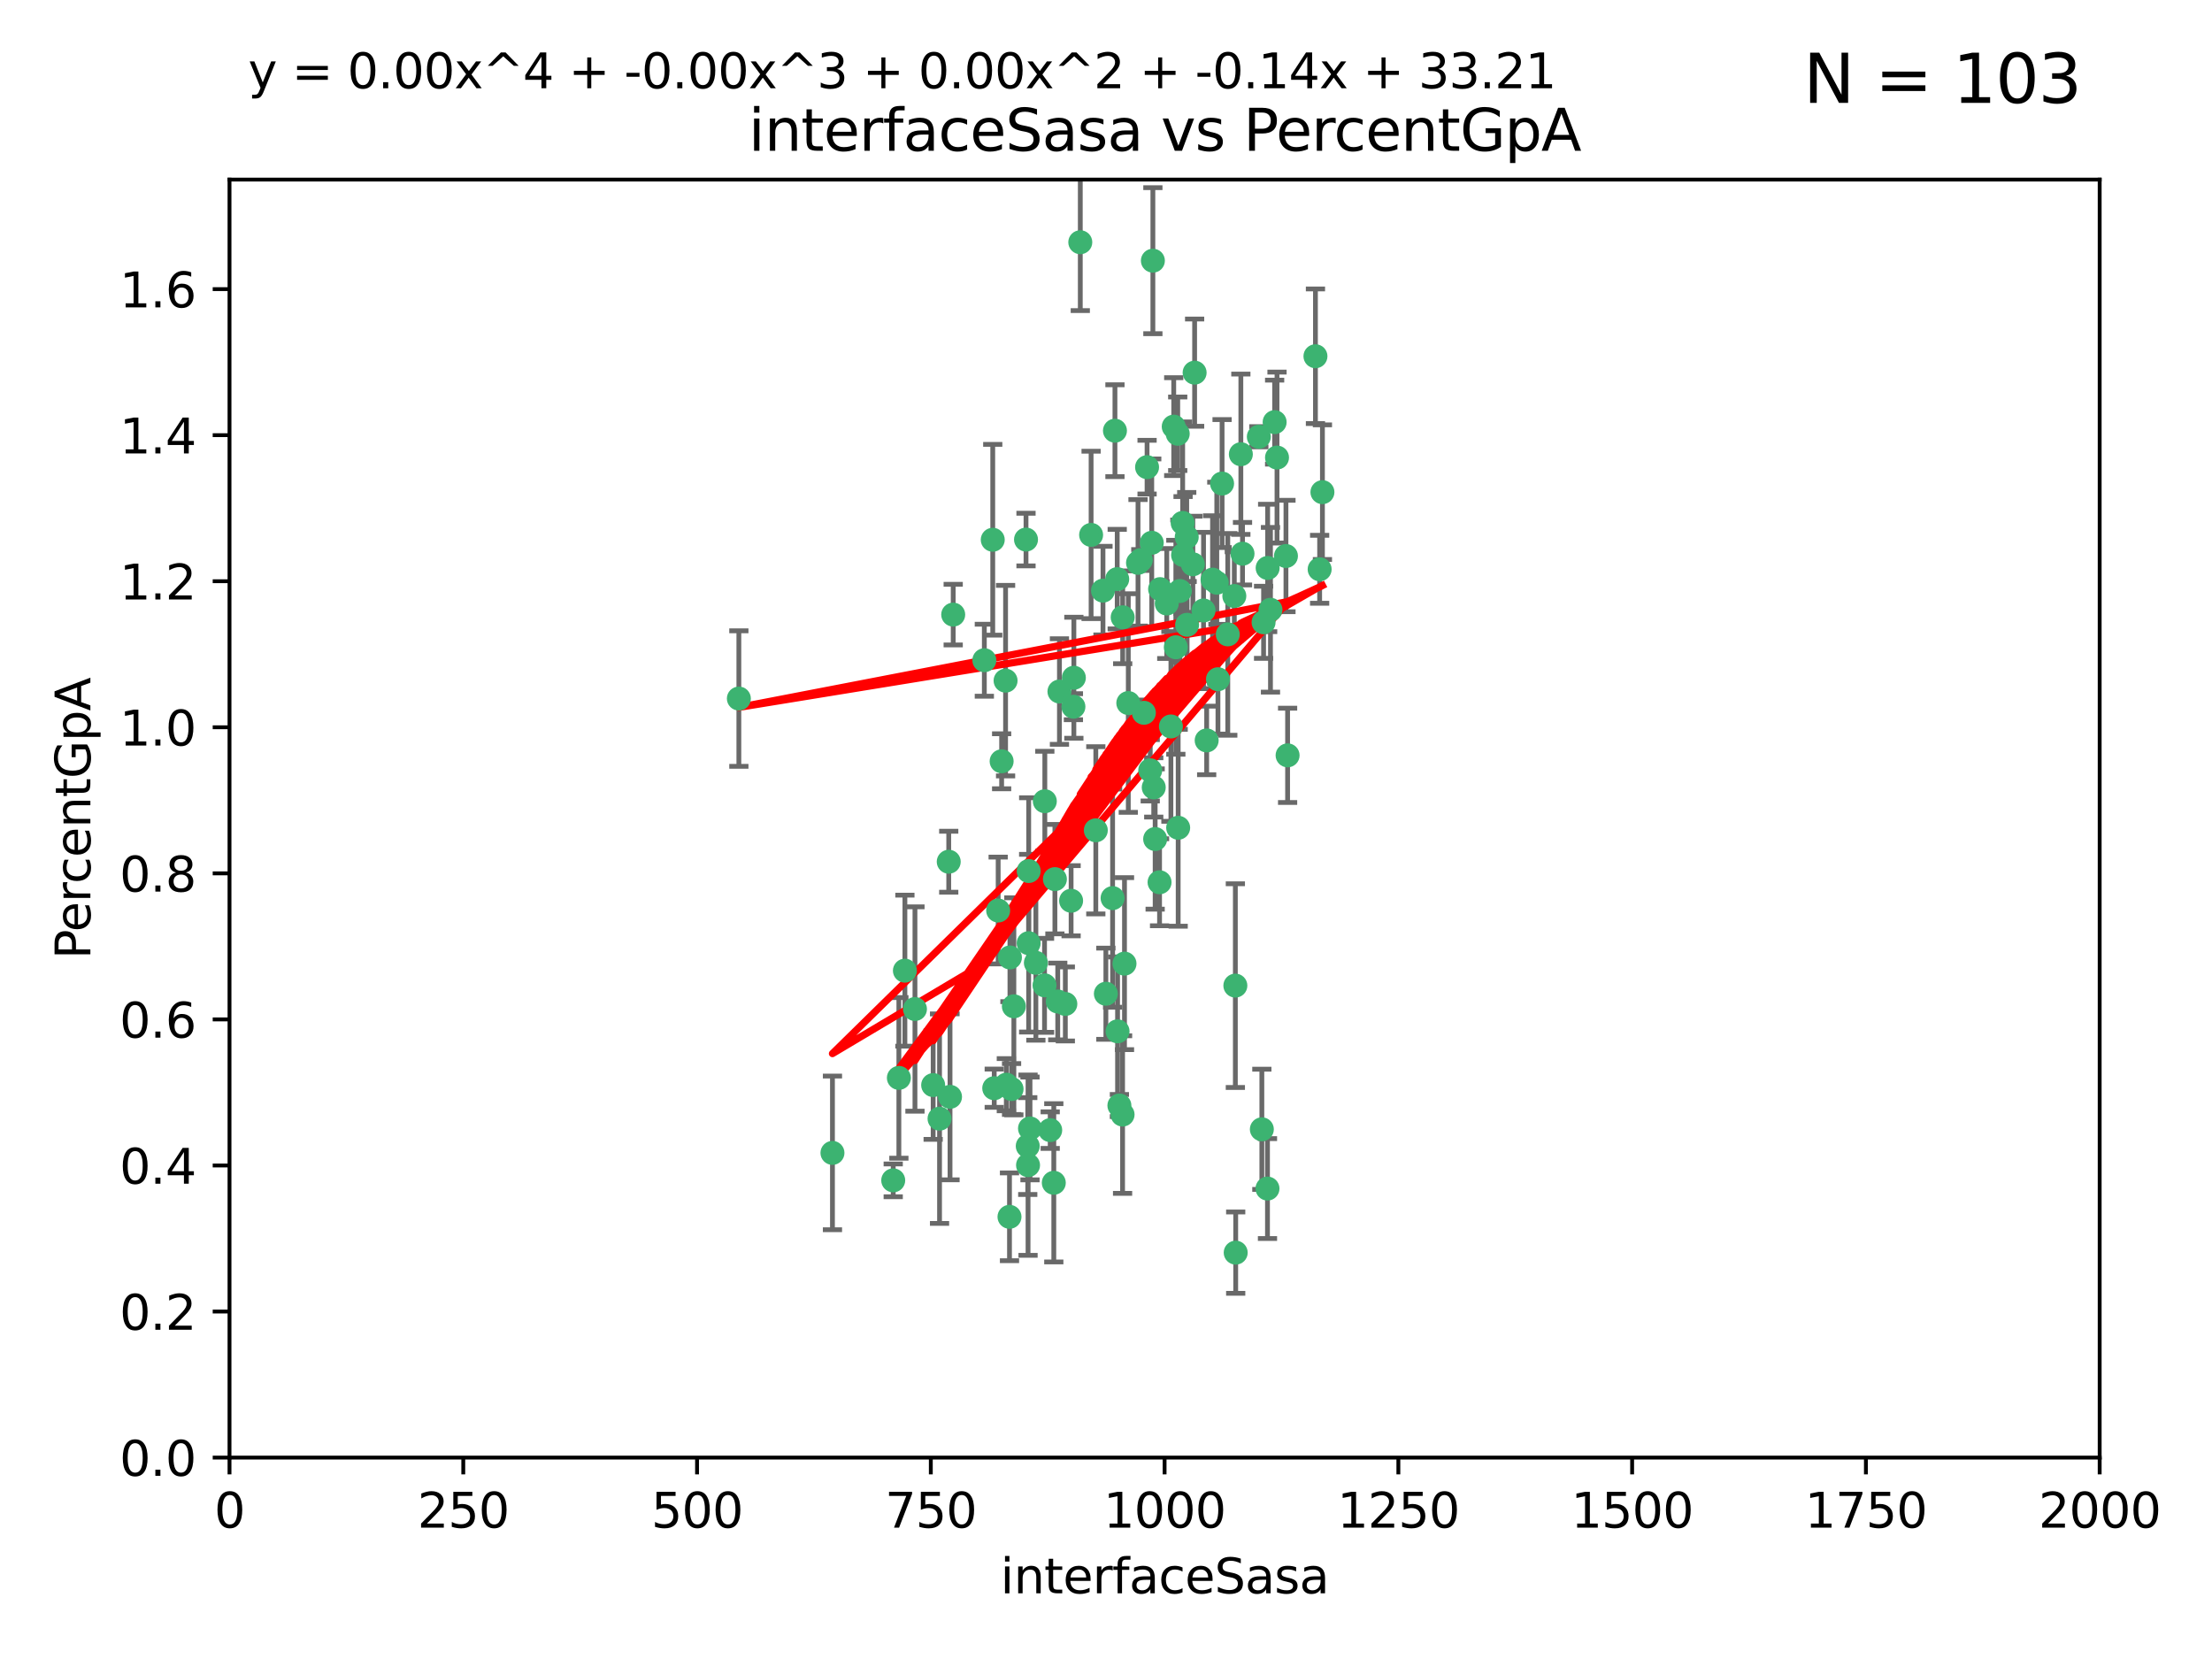 <?xml version="1.0" encoding="utf-8" standalone="no"?>
<!DOCTYPE svg PUBLIC "-//W3C//DTD SVG 1.1//EN"
  "http://www.w3.org/Graphics/SVG/1.1/DTD/svg11.dtd">
<svg xmlns:xlink="http://www.w3.org/1999/xlink" width="460.8pt" height="345.6pt" viewBox="0 0 460.8 345.6" xmlns="http://www.w3.org/2000/svg" version="1.1">
 <defs>
  <style type="text/css">*{stroke-linejoin: round; stroke-linecap: butt}</style>
 </defs>
 <g id="figure_1">
  <g id="patch_1">
   <path d="M 0 345.6 
L 460.8 345.6 
L 460.8 0 
L 0 0 
z
" style="fill: #ffffff"/>
  </g>
  <g id="axes_1">
   <g id="patch_2">
    <path d="M 47.81 303.64 
L 437.4 303.64 
L 437.4 37.411 
L 47.81 37.411 
z
" style="fill: #ffffff"/>
   </g>
   <g id="PathCollection_1">
    <defs>
     <path id="ma91d661e72" d="M 0 1.118 
C 0.297 1.118 0.581 1 0.791 0.791 
C 1 0.581 1.118 0.297 1.118 0 
C 1.118 -0.297 1 -0.581 0.791 -0.791 
C 0.581 -1 0.297 -1.118 0 -1.118 
C -0.297 -1.118 -0.581 -1 -0.791 -0.791 
C -1 -0.581 -1.118 -0.297 -1.118 0 
C -1.118 0.297 -1 0.581 -0.791 0.791 
C -0.581 1 -0.297 1.118 0 1.118 
z
" style="stroke: #3cb371"/>
    </defs>
    <g clip-path="url(#pf17040bc1f)">
     <use xlink:href="#ma91d661e72" x="275.486" y="102.526" style="fill: #3cb371; stroke: #3cb371"/>
     <use xlink:href="#ma91d661e72" x="274.906" y="118.592" style="fill: #3cb371; stroke: #3cb371"/>
     <use xlink:href="#ma91d661e72" x="258.839" y="115.347" style="fill: #3cb371; stroke: #3cb371"/>
     <use xlink:href="#ma91d661e72" x="266.025" y="95.318" style="fill: #3cb371; stroke: #3cb371"/>
     <use xlink:href="#ma91d661e72" x="274.033" y="74.211" style="fill: #3cb371; stroke: #3cb371"/>
     <use xlink:href="#ma91d661e72" x="244.948" y="134.836" style="fill: #3cb371; stroke: #3cb371"/>
     <use xlink:href="#ma91d661e72" x="245.342" y="90.362" style="fill: #3cb371; stroke: #3cb371"/>
     <use xlink:href="#ma91d661e72" x="238.294" y="148.487" style="fill: #3cb371; stroke: #3cb371"/>
     <use xlink:href="#ma91d661e72" x="265.53" y="87.939" style="fill: #3cb371; stroke: #3cb371"/>
     <use xlink:href="#ma91d661e72" x="240.166" y="54.304" style="fill: #3cb371; stroke: #3cb371"/>
     <use xlink:href="#ma91d661e72" x="233.876" y="128.593" style="fill: #3cb371; stroke: #3cb371"/>
     <use xlink:href="#ma91d661e72" x="246.37" y="108.935" style="fill: #3cb371; stroke: #3cb371"/>
     <use xlink:href="#ma91d661e72" x="247.296" y="130.157" style="fill: #3cb371; stroke: #3cb371"/>
     <use xlink:href="#ma91d661e72" x="231.774" y="187.094" style="fill: #3cb371; stroke: #3cb371"/>
     <use xlink:href="#ma91d661e72" x="238.956" y="97.317" style="fill: #3cb371; stroke: #3cb371"/>
     <use xlink:href="#ma91d661e72" x="243.059" y="125.723" style="fill: #3cb371; stroke: #3cb371"/>
     <use xlink:href="#ma91d661e72" x="230.374" y="207.013" style="fill: #3cb371; stroke: #3cb371"/>
     <use xlink:href="#ma91d661e72" x="267.887" y="115.829" style="fill: #3cb371; stroke: #3cb371"/>
     <use xlink:href="#ma91d661e72" x="245.788" y="123.117" style="fill: #3cb371; stroke: #3cb371"/>
     <use xlink:href="#ma91d661e72" x="219.756" y="183.14" style="fill: #3cb371; stroke: #3cb371"/>
     <use xlink:href="#ma91d661e72" x="220.702" y="144.057" style="fill: #3cb371; stroke: #3cb371"/>
     <use xlink:href="#ma91d661e72" x="217.656" y="166.909" style="fill: #3cb371; stroke: #3cb371"/>
     <use xlink:href="#ma91d661e72" x="244.508" y="88.874" style="fill: #3cb371; stroke: #3cb371"/>
     <use xlink:href="#ma91d661e72" x="221.928" y="209.141" style="fill: #3cb371; stroke: #3cb371"/>
     <use xlink:href="#ma91d661e72" x="250.718" y="127.171" style="fill: #3cb371; stroke: #3cb371"/>
     <use xlink:href="#ma91d661e72" x="245.435" y="172.439" style="fill: #3cb371; stroke: #3cb371"/>
     <use xlink:href="#ma91d661e72" x="264.664" y="127.028" style="fill: #3cb371; stroke: #3cb371"/>
     <use xlink:href="#ma91d661e72" x="240.345" y="164.032" style="fill: #3cb371; stroke: #3cb371"/>
     <use xlink:href="#ma91d661e72" x="229.772" y="123.038" style="fill: #3cb371; stroke: #3cb371"/>
     <use xlink:href="#ma91d661e72" x="257.131" y="124.161" style="fill: #3cb371; stroke: #3cb371"/>
     <use xlink:href="#ma91d661e72" x="153.919" y="145.522" style="fill: #3cb371; stroke: #3cb371"/>
     <use xlink:href="#ma91d661e72" x="268.23" y="157.353" style="fill: #3cb371; stroke: #3cb371"/>
     <use xlink:href="#ma91d661e72" x="206.808" y="112.441" style="fill: #3cb371; stroke: #3cb371"/>
     <use xlink:href="#ma91d661e72" x="246.456" y="115.624" style="fill: #3cb371; stroke: #3cb371"/>
     <use xlink:href="#ma91d661e72" x="252.596" y="120.746" style="fill: #3cb371; stroke: #3cb371"/>
     <use xlink:href="#ma91d661e72" x="239.93" y="113.07" style="fill: #3cb371; stroke: #3cb371"/>
     <use xlink:href="#ma91d661e72" x="215.791" y="200.575" style="fill: #3cb371; stroke: #3cb371"/>
     <use xlink:href="#ma91d661e72" x="232.737" y="120.64" style="fill: #3cb371; stroke: #3cb371"/>
     <use xlink:href="#ma91d661e72" x="225.044" y="50.463" style="fill: #3cb371; stroke: #3cb371"/>
     <use xlink:href="#ma91d661e72" x="264.075" y="118.317" style="fill: #3cb371; stroke: #3cb371"/>
     <use xlink:href="#ma91d661e72" x="255.769" y="132.151" style="fill: #3cb371; stroke: #3cb371"/>
     <use xlink:href="#ma91d661e72" x="248.492" y="117.548" style="fill: #3cb371; stroke: #3cb371"/>
     <use xlink:href="#ma91d661e72" x="233.191" y="230.303" style="fill: #3cb371; stroke: #3cb371"/>
     <use xlink:href="#ma91d661e72" x="198.57" y="128.033" style="fill: #3cb371; stroke: #3cb371"/>
     <use xlink:href="#ma91d661e72" x="241.67" y="122.726" style="fill: #3cb371; stroke: #3cb371"/>
     <use xlink:href="#ma91d661e72" x="213.736" y="112.4" style="fill: #3cb371; stroke: #3cb371"/>
     <use xlink:href="#ma91d661e72" x="253.48" y="121.39" style="fill: #3cb371; stroke: #3cb371"/>
     <use xlink:href="#ma91d661e72" x="227.298" y="111.43" style="fill: #3cb371; stroke: #3cb371"/>
     <use xlink:href="#ma91d661e72" x="257.419" y="260.948" style="fill: #3cb371; stroke: #3cb371"/>
     <use xlink:href="#ma91d661e72" x="223.706" y="141.186" style="fill: #3cb371; stroke: #3cb371"/>
     <use xlink:href="#ma91d661e72" x="254.581" y="100.735" style="fill: #3cb371; stroke: #3cb371"/>
     <use xlink:href="#ma91d661e72" x="218.778" y="235.426" style="fill: #3cb371; stroke: #3cb371"/>
     <use xlink:href="#ma91d661e72" x="223.131" y="187.642" style="fill: #3cb371; stroke: #3cb371"/>
     <use xlink:href="#ma91d661e72" x="262.238" y="90.985" style="fill: #3cb371; stroke: #3cb371"/>
     <use xlink:href="#ma91d661e72" x="237.649" y="116.663" style="fill: #3cb371; stroke: #3cb371"/>
     <use xlink:href="#ma91d661e72" x="237.069" y="117.25" style="fill: #3cb371; stroke: #3cb371"/>
     <use xlink:href="#ma91d661e72" x="262.866" y="235.252" style="fill: #3cb371; stroke: #3cb371"/>
     <use xlink:href="#ma91d661e72" x="214.099" y="238.745" style="fill: #3cb371; stroke: #3cb371"/>
     <use xlink:href="#ma91d661e72" x="214.288" y="196.482" style="fill: #3cb371; stroke: #3cb371"/>
     <use xlink:href="#ma91d661e72" x="210.388" y="199.457" style="fill: #3cb371; stroke: #3cb371"/>
     <use xlink:href="#ma91d661e72" x="186.074" y="245.891" style="fill: #3cb371; stroke: #3cb371"/>
     <use xlink:href="#ma91d661e72" x="195.724" y="233.04" style="fill: #3cb371; stroke: #3cb371"/>
     <use xlink:href="#ma91d661e72" x="247.216" y="111.877" style="fill: #3cb371; stroke: #3cb371"/>
     <use xlink:href="#ma91d661e72" x="214.295" y="181.451" style="fill: #3cb371; stroke: #3cb371"/>
     <use xlink:href="#ma91d661e72" x="187.252" y="224.544" style="fill: #3cb371; stroke: #3cb371"/>
     <use xlink:href="#ma91d661e72" x="214.568" y="235.075" style="fill: #3cb371; stroke: #3cb371"/>
     <use xlink:href="#ma91d661e72" x="211.206" y="209.633" style="fill: #3cb371; stroke: #3cb371"/>
     <use xlink:href="#ma91d661e72" x="207.117" y="226.694" style="fill: #3cb371; stroke: #3cb371"/>
     <use xlink:href="#ma91d661e72" x="234.254" y="200.742" style="fill: #3cb371; stroke: #3cb371"/>
     <use xlink:href="#ma91d661e72" x="197.907" y="228.491" style="fill: #3cb371; stroke: #3cb371"/>
     <use xlink:href="#ma91d661e72" x="210.729" y="226.863" style="fill: #3cb371; stroke: #3cb371"/>
     <use xlink:href="#ma91d661e72" x="232.265" y="89.722" style="fill: #3cb371; stroke: #3cb371"/>
     <use xlink:href="#ma91d661e72" x="228.278" y="172.967" style="fill: #3cb371; stroke: #3cb371"/>
     <use xlink:href="#ma91d661e72" x="258.492" y="94.622" style="fill: #3cb371; stroke: #3cb371"/>
     <use xlink:href="#ma91d661e72" x="205.056" y="137.537" style="fill: #3cb371; stroke: #3cb371"/>
     <use xlink:href="#ma91d661e72" x="173.416" y="240.17" style="fill: #3cb371; stroke: #3cb371"/>
     <use xlink:href="#ma91d661e72" x="220.348" y="208.627" style="fill: #3cb371; stroke: #3cb371"/>
     <use xlink:href="#ma91d661e72" x="210.296" y="253.486" style="fill: #3cb371; stroke: #3cb371"/>
     <use xlink:href="#ma91d661e72" x="217.595" y="205.263" style="fill: #3cb371; stroke: #3cb371"/>
     <use xlink:href="#ma91d661e72" x="232.809" y="214.843" style="fill: #3cb371; stroke: #3cb371"/>
     <use xlink:href="#ma91d661e72" x="253.722" y="141.497" style="fill: #3cb371; stroke: #3cb371"/>
     <use xlink:href="#ma91d661e72" x="264.04" y="247.6" style="fill: #3cb371; stroke: #3cb371"/>
     <use xlink:href="#ma91d661e72" x="219.526" y="246.398" style="fill: #3cb371; stroke: #3cb371"/>
     <use xlink:href="#ma91d661e72" x="194.395" y="226.045" style="fill: #3cb371; stroke: #3cb371"/>
     <use xlink:href="#ma91d661e72" x="239.615" y="160.464" style="fill: #3cb371; stroke: #3cb371"/>
     <use xlink:href="#ma91d661e72" x="257.347" y="205.321" style="fill: #3cb371; stroke: #3cb371"/>
     <use xlink:href="#ma91d661e72" x="241.557" y="183.793" style="fill: #3cb371; stroke: #3cb371"/>
     <use xlink:href="#ma91d661e72" x="263.228" y="129.634" style="fill: #3cb371; stroke: #3cb371"/>
     <use xlink:href="#ma91d661e72" x="233.853" y="232.184" style="fill: #3cb371; stroke: #3cb371"/>
     <use xlink:href="#ma91d661e72" x="207.937" y="189.677" style="fill: #3cb371; stroke: #3cb371"/>
     <use xlink:href="#ma91d661e72" x="251.371" y="154.242" style="fill: #3cb371; stroke: #3cb371"/>
     <use xlink:href="#ma91d661e72" x="214.161" y="242.728" style="fill: #3cb371; stroke: #3cb371"/>
     <use xlink:href="#ma91d661e72" x="223.611" y="147.219" style="fill: #3cb371; stroke: #3cb371"/>
     <use xlink:href="#ma91d661e72" x="240.64" y="174.785" style="fill: #3cb371; stroke: #3cb371"/>
     <use xlink:href="#ma91d661e72" x="190.603" y="210.197" style="fill: #3cb371; stroke: #3cb371"/>
     <use xlink:href="#ma91d661e72" x="235.045" y="146.454" style="fill: #3cb371; stroke: #3cb371"/>
     <use xlink:href="#ma91d661e72" x="209.638" y="225.964" style="fill: #3cb371; stroke: #3cb371"/>
     <use xlink:href="#ma91d661e72" x="209.48" y="141.79" style="fill: #3cb371; stroke: #3cb371"/>
     <use xlink:href="#ma91d661e72" x="243.922" y="151.336" style="fill: #3cb371; stroke: #3cb371"/>
     <use xlink:href="#ma91d661e72" x="248.862" y="77.63" style="fill: #3cb371; stroke: #3cb371"/>
     <use xlink:href="#ma91d661e72" x="197.639" y="179.513" style="fill: #3cb371; stroke: #3cb371"/>
     <use xlink:href="#ma91d661e72" x="188.507" y="202.204" style="fill: #3cb371; stroke: #3cb371"/>
     <use xlink:href="#ma91d661e72" x="208.658" y="158.587" style="fill: #3cb371; stroke: #3cb371"/>
    </g>
   </g>
   <g id="matplotlib.axis_1">
    <g id="xtick_1">
     <g id="line2d_1">
      <defs>
       <path id="mdfa43a48e4" d="M 0 0 
L 0 3.5 
" style="stroke: #000000; stroke-width: 0.8"/>
      </defs>
      <g>
       <use xlink:href="#mdfa43a48e4" x="47.81" y="303.64" style="stroke: #000000; stroke-width: 0.8"/>
      </g>
     </g>
     <g id="text_1">
      <!-- 0 -->
      <g transform="translate(44.629 318.238)scale(0.1 -0.1)">
       <defs>
        <path id="DejaVuSans-30" d="M 2034 4250 
Q 1547 4250 1301 3770 
Q 1056 3291 1056 2328 
Q 1056 1369 1301 889 
Q 1547 409 2034 409 
Q 2525 409 2770 889 
Q 3016 1369 3016 2328 
Q 3016 3291 2770 3770 
Q 2525 4250 2034 4250 
z
M 2034 4750 
Q 2819 4750 3233 4129 
Q 3647 3509 3647 2328 
Q 3647 1150 3233 529 
Q 2819 -91 2034 -91 
Q 1250 -91 836 529 
Q 422 1150 422 2328 
Q 422 3509 836 4129 
Q 1250 4750 2034 4750 
z
" transform="scale(0.016)"/>
       </defs>
       <use xlink:href="#DejaVuSans-30"/>
      </g>
     </g>
    </g>
    <g id="xtick_2">
     <g id="line2d_2">
      <g>
       <use xlink:href="#mdfa43a48e4" x="96.509" y="303.64" style="stroke: #000000; stroke-width: 0.8"/>
      </g>
     </g>
     <g id="text_2">
      <!-- 250 -->
      <g transform="translate(86.965 318.238)scale(0.1 -0.1)">
       <defs>
        <path id="DejaVuSans-32" d="M 1228 531 
L 3431 531 
L 3431 0 
L 469 0 
L 469 531 
Q 828 903 1448 1529 
Q 2069 2156 2228 2338 
Q 2531 2678 2651 2914 
Q 2772 3150 2772 3378 
Q 2772 3750 2511 3984 
Q 2250 4219 1831 4219 
Q 1534 4219 1204 4116 
Q 875 4013 500 3803 
L 500 4441 
Q 881 4594 1212 4672 
Q 1544 4750 1819 4750 
Q 2544 4750 2975 4387 
Q 3406 4025 3406 3419 
Q 3406 3131 3298 2873 
Q 3191 2616 2906 2266 
Q 2828 2175 2409 1742 
Q 1991 1309 1228 531 
z
" transform="scale(0.016)"/>
        <path id="DejaVuSans-35" d="M 691 4666 
L 3169 4666 
L 3169 4134 
L 1269 4134 
L 1269 2991 
Q 1406 3038 1543 3061 
Q 1681 3084 1819 3084 
Q 2600 3084 3056 2656 
Q 3513 2228 3513 1497 
Q 3513 744 3044 326 
Q 2575 -91 1722 -91 
Q 1428 -91 1123 -41 
Q 819 9 494 109 
L 494 744 
Q 775 591 1075 516 
Q 1375 441 1709 441 
Q 2250 441 2565 725 
Q 2881 1009 2881 1497 
Q 2881 1984 2565 2268 
Q 2250 2553 1709 2553 
Q 1456 2553 1204 2497 
Q 953 2441 691 2322 
L 691 4666 
z
" transform="scale(0.016)"/>
       </defs>
       <use xlink:href="#DejaVuSans-32"/>
       <use xlink:href="#DejaVuSans-35" x="63.623"/>
       <use xlink:href="#DejaVuSans-30" x="127.246"/>
      </g>
     </g>
    </g>
    <g id="xtick_3">
     <g id="line2d_3">
      <g>
       <use xlink:href="#mdfa43a48e4" x="145.208" y="303.64" style="stroke: #000000; stroke-width: 0.8"/>
      </g>
     </g>
     <g id="text_3">
      <!-- 500 -->
      <g transform="translate(135.664 318.238)scale(0.1 -0.1)">
       <use xlink:href="#DejaVuSans-35"/>
       <use xlink:href="#DejaVuSans-30" x="63.623"/>
       <use xlink:href="#DejaVuSans-30" x="127.246"/>
      </g>
     </g>
    </g>
    <g id="xtick_4">
     <g id="line2d_4">
      <g>
       <use xlink:href="#mdfa43a48e4" x="193.906" y="303.64" style="stroke: #000000; stroke-width: 0.8"/>
      </g>
     </g>
     <g id="text_4">
      <!-- 750 -->
      <g transform="translate(184.363 318.238)scale(0.1 -0.1)">
       <defs>
        <path id="DejaVuSans-37" d="M 525 4666 
L 3525 4666 
L 3525 4397 
L 1831 0 
L 1172 0 
L 2766 4134 
L 525 4134 
L 525 4666 
z
" transform="scale(0.016)"/>
       </defs>
       <use xlink:href="#DejaVuSans-37"/>
       <use xlink:href="#DejaVuSans-35" x="63.623"/>
       <use xlink:href="#DejaVuSans-30" x="127.246"/>
      </g>
     </g>
    </g>
    <g id="xtick_5">
     <g id="line2d_5">
      <g>
       <use xlink:href="#mdfa43a48e4" x="242.605" y="303.64" style="stroke: #000000; stroke-width: 0.8"/>
      </g>
     </g>
     <g id="text_5">
      <!-- 1000 -->
      <g transform="translate(229.88 318.238)scale(0.1 -0.1)">
       <defs>
        <path id="DejaVuSans-31" d="M 794 531 
L 1825 531 
L 1825 4091 
L 703 3866 
L 703 4441 
L 1819 4666 
L 2450 4666 
L 2450 531 
L 3481 531 
L 3481 0 
L 794 0 
L 794 531 
z
" transform="scale(0.016)"/>
       </defs>
       <use xlink:href="#DejaVuSans-31"/>
       <use xlink:href="#DejaVuSans-30" x="63.623"/>
       <use xlink:href="#DejaVuSans-30" x="127.246"/>
       <use xlink:href="#DejaVuSans-30" x="190.869"/>
      </g>
     </g>
    </g>
    <g id="xtick_6">
     <g id="line2d_6">
      <g>
       <use xlink:href="#mdfa43a48e4" x="291.304" y="303.64" style="stroke: #000000; stroke-width: 0.8"/>
      </g>
     </g>
     <g id="text_6">
      <!-- 1250 -->
      <g transform="translate(278.579 318.238)scale(0.1 -0.1)">
       <use xlink:href="#DejaVuSans-31"/>
       <use xlink:href="#DejaVuSans-32" x="63.623"/>
       <use xlink:href="#DejaVuSans-35" x="127.246"/>
       <use xlink:href="#DejaVuSans-30" x="190.869"/>
      </g>
     </g>
    </g>
    <g id="xtick_7">
     <g id="line2d_7">
      <g>
       <use xlink:href="#mdfa43a48e4" x="340.002" y="303.64" style="stroke: #000000; stroke-width: 0.8"/>
      </g>
     </g>
     <g id="text_7">
      <!-- 1500 -->
      <g transform="translate(327.277 318.238)scale(0.1 -0.1)">
       <use xlink:href="#DejaVuSans-31"/>
       <use xlink:href="#DejaVuSans-35" x="63.623"/>
       <use xlink:href="#DejaVuSans-30" x="127.246"/>
       <use xlink:href="#DejaVuSans-30" x="190.869"/>
      </g>
     </g>
    </g>
    <g id="xtick_8">
     <g id="line2d_8">
      <g>
       <use xlink:href="#mdfa43a48e4" x="388.701" y="303.64" style="stroke: #000000; stroke-width: 0.8"/>
      </g>
     </g>
     <g id="text_8">
      <!-- 1750 -->
      <g transform="translate(375.976 318.238)scale(0.1 -0.1)">
       <use xlink:href="#DejaVuSans-31"/>
       <use xlink:href="#DejaVuSans-37" x="63.623"/>
       <use xlink:href="#DejaVuSans-35" x="127.246"/>
       <use xlink:href="#DejaVuSans-30" x="190.869"/>
      </g>
     </g>
    </g>
    <g id="xtick_9">
     <g id="line2d_9">
      <g>
       <use xlink:href="#mdfa43a48e4" x="437.4" y="303.64" style="stroke: #000000; stroke-width: 0.8"/>
      </g>
     </g>
     <g id="text_9">
      <!-- 2000 -->
      <g transform="translate(424.675 318.238)scale(0.1 -0.1)">
       <use xlink:href="#DejaVuSans-32"/>
       <use xlink:href="#DejaVuSans-30" x="63.623"/>
       <use xlink:href="#DejaVuSans-30" x="127.246"/>
       <use xlink:href="#DejaVuSans-30" x="190.869"/>
      </g>
     </g>
    </g>
    <g id="text_10">
     <!-- interfaceSasa -->
     <g transform="translate(208.398 331.917)scale(0.1 -0.1)">
      <defs>
       <path id="DejaVuSans-69" d="M 603 3500 
L 1178 3500 
L 1178 0 
L 603 0 
L 603 3500 
z
M 603 4863 
L 1178 4863 
L 1178 4134 
L 603 4134 
L 603 4863 
z
" transform="scale(0.016)"/>
       <path id="DejaVuSans-6e" d="M 3513 2113 
L 3513 0 
L 2938 0 
L 2938 2094 
Q 2938 2591 2744 2837 
Q 2550 3084 2163 3084 
Q 1697 3084 1428 2787 
Q 1159 2491 1159 1978 
L 1159 0 
L 581 0 
L 581 3500 
L 1159 3500 
L 1159 2956 
Q 1366 3272 1645 3428 
Q 1925 3584 2291 3584 
Q 2894 3584 3203 3211 
Q 3513 2838 3513 2113 
z
" transform="scale(0.016)"/>
       <path id="DejaVuSans-74" d="M 1172 4494 
L 1172 3500 
L 2356 3500 
L 2356 3053 
L 1172 3053 
L 1172 1153 
Q 1172 725 1289 603 
Q 1406 481 1766 481 
L 2356 481 
L 2356 0 
L 1766 0 
Q 1100 0 847 248 
Q 594 497 594 1153 
L 594 3053 
L 172 3053 
L 172 3500 
L 594 3500 
L 594 4494 
L 1172 4494 
z
" transform="scale(0.016)"/>
       <path id="DejaVuSans-65" d="M 3597 1894 
L 3597 1613 
L 953 1613 
Q 991 1019 1311 708 
Q 1631 397 2203 397 
Q 2534 397 2845 478 
Q 3156 559 3463 722 
L 3463 178 
Q 3153 47 2828 -22 
Q 2503 -91 2169 -91 
Q 1331 -91 842 396 
Q 353 884 353 1716 
Q 353 2575 817 3079 
Q 1281 3584 2069 3584 
Q 2775 3584 3186 3129 
Q 3597 2675 3597 1894 
z
M 3022 2063 
Q 3016 2534 2758 2815 
Q 2500 3097 2075 3097 
Q 1594 3097 1305 2825 
Q 1016 2553 972 2059 
L 3022 2063 
z
" transform="scale(0.016)"/>
       <path id="DejaVuSans-72" d="M 2631 2963 
Q 2534 3019 2420 3045 
Q 2306 3072 2169 3072 
Q 1681 3072 1420 2755 
Q 1159 2438 1159 1844 
L 1159 0 
L 581 0 
L 581 3500 
L 1159 3500 
L 1159 2956 
Q 1341 3275 1631 3429 
Q 1922 3584 2338 3584 
Q 2397 3584 2469 3576 
Q 2541 3569 2628 3553 
L 2631 2963 
z
" transform="scale(0.016)"/>
       <path id="DejaVuSans-66" d="M 2375 4863 
L 2375 4384 
L 1825 4384 
Q 1516 4384 1395 4259 
Q 1275 4134 1275 3809 
L 1275 3500 
L 2222 3500 
L 2222 3053 
L 1275 3053 
L 1275 0 
L 697 0 
L 697 3053 
L 147 3053 
L 147 3500 
L 697 3500 
L 697 3744 
Q 697 4328 969 4595 
Q 1241 4863 1831 4863 
L 2375 4863 
z
" transform="scale(0.016)"/>
       <path id="DejaVuSans-61" d="M 2194 1759 
Q 1497 1759 1228 1600 
Q 959 1441 959 1056 
Q 959 750 1161 570 
Q 1363 391 1709 391 
Q 2188 391 2477 730 
Q 2766 1069 2766 1631 
L 2766 1759 
L 2194 1759 
z
M 3341 1997 
L 3341 0 
L 2766 0 
L 2766 531 
Q 2569 213 2275 61 
Q 1981 -91 1556 -91 
Q 1019 -91 701 211 
Q 384 513 384 1019 
Q 384 1609 779 1909 
Q 1175 2209 1959 2209 
L 2766 2209 
L 2766 2266 
Q 2766 2663 2505 2880 
Q 2244 3097 1772 3097 
Q 1472 3097 1187 3025 
Q 903 2953 641 2809 
L 641 3341 
Q 956 3463 1253 3523 
Q 1550 3584 1831 3584 
Q 2591 3584 2966 3190 
Q 3341 2797 3341 1997 
z
" transform="scale(0.016)"/>
       <path id="DejaVuSans-63" d="M 3122 3366 
L 3122 2828 
Q 2878 2963 2633 3030 
Q 2388 3097 2138 3097 
Q 1578 3097 1268 2742 
Q 959 2388 959 1747 
Q 959 1106 1268 751 
Q 1578 397 2138 397 
Q 2388 397 2633 464 
Q 2878 531 3122 666 
L 3122 134 
Q 2881 22 2623 -34 
Q 2366 -91 2075 -91 
Q 1284 -91 818 406 
Q 353 903 353 1747 
Q 353 2603 823 3093 
Q 1294 3584 2113 3584 
Q 2378 3584 2631 3529 
Q 2884 3475 3122 3366 
z
" transform="scale(0.016)"/>
       <path id="DejaVuSans-53" d="M 3425 4513 
L 3425 3897 
Q 3066 4069 2747 4153 
Q 2428 4238 2131 4238 
Q 1616 4238 1336 4038 
Q 1056 3838 1056 3469 
Q 1056 3159 1242 3001 
Q 1428 2844 1947 2747 
L 2328 2669 
Q 3034 2534 3370 2195 
Q 3706 1856 3706 1288 
Q 3706 609 3251 259 
Q 2797 -91 1919 -91 
Q 1588 -91 1214 -16 
Q 841 59 441 206 
L 441 856 
Q 825 641 1194 531 
Q 1563 422 1919 422 
Q 2459 422 2753 634 
Q 3047 847 3047 1241 
Q 3047 1584 2836 1778 
Q 2625 1972 2144 2069 
L 1759 2144 
Q 1053 2284 737 2584 
Q 422 2884 422 3419 
Q 422 4038 858 4394 
Q 1294 4750 2059 4750 
Q 2388 4750 2728 4690 
Q 3069 4631 3425 4513 
z
" transform="scale(0.016)"/>
       <path id="DejaVuSans-73" d="M 2834 3397 
L 2834 2853 
Q 2591 2978 2328 3040 
Q 2066 3103 1784 3103 
Q 1356 3103 1142 2972 
Q 928 2841 928 2578 
Q 928 2378 1081 2264 
Q 1234 2150 1697 2047 
L 1894 2003 
Q 2506 1872 2764 1633 
Q 3022 1394 3022 966 
Q 3022 478 2636 193 
Q 2250 -91 1575 -91 
Q 1294 -91 989 -36 
Q 684 19 347 128 
L 347 722 
Q 666 556 975 473 
Q 1284 391 1588 391 
Q 1994 391 2212 530 
Q 2431 669 2431 922 
Q 2431 1156 2273 1281 
Q 2116 1406 1581 1522 
L 1381 1569 
Q 847 1681 609 1914 
Q 372 2147 372 2553 
Q 372 3047 722 3315 
Q 1072 3584 1716 3584 
Q 2034 3584 2315 3537 
Q 2597 3491 2834 3397 
z
" transform="scale(0.016)"/>
      </defs>
      <use xlink:href="#DejaVuSans-69"/>
      <use xlink:href="#DejaVuSans-6e" x="27.783"/>
      <use xlink:href="#DejaVuSans-74" x="91.162"/>
      <use xlink:href="#DejaVuSans-65" x="130.371"/>
      <use xlink:href="#DejaVuSans-72" x="191.895"/>
      <use xlink:href="#DejaVuSans-66" x="233.008"/>
      <use xlink:href="#DejaVuSans-61" x="268.213"/>
      <use xlink:href="#DejaVuSans-63" x="329.492"/>
      <use xlink:href="#DejaVuSans-65" x="384.473"/>
      <use xlink:href="#DejaVuSans-53" x="445.996"/>
      <use xlink:href="#DejaVuSans-61" x="509.473"/>
      <use xlink:href="#DejaVuSans-73" x="570.752"/>
      <use xlink:href="#DejaVuSans-61" x="622.852"/>
     </g>
    </g>
   </g>
   <g id="matplotlib.axis_2">
    <g id="ytick_1">
     <g id="line2d_10">
      <defs>
       <path id="m9d0ded34d3" d="M 0 0 
L -3.5 0 
" style="stroke: #000000; stroke-width: 0.8"/>
      </defs>
      <g>
       <use xlink:href="#m9d0ded34d3" x="47.81" y="303.64" style="stroke: #000000; stroke-width: 0.8"/>
      </g>
     </g>
     <g id="text_11">
      <!-- 0.0 -->
      <g transform="translate(24.907 307.439)scale(0.1 -0.1)">
       <defs>
        <path id="DejaVuSans-2e" d="M 684 794 
L 1344 794 
L 1344 0 
L 684 0 
L 684 794 
z
" transform="scale(0.016)"/>
       </defs>
       <use xlink:href="#DejaVuSans-30"/>
       <use xlink:href="#DejaVuSans-2e" x="63.623"/>
       <use xlink:href="#DejaVuSans-30" x="95.41"/>
      </g>
     </g>
    </g>
    <g id="ytick_2">
     <g id="line2d_11">
      <g>
       <use xlink:href="#m9d0ded34d3" x="47.81" y="273.214" style="stroke: #000000; stroke-width: 0.8"/>
      </g>
     </g>
     <g id="text_12">
      <!-- 0.2 -->
      <g transform="translate(24.907 277.013)scale(0.1 -0.1)">
       <use xlink:href="#DejaVuSans-30"/>
       <use xlink:href="#DejaVuSans-2e" x="63.623"/>
       <use xlink:href="#DejaVuSans-32" x="95.41"/>
      </g>
     </g>
    </g>
    <g id="ytick_3">
     <g id="line2d_12">
      <g>
       <use xlink:href="#m9d0ded34d3" x="47.81" y="242.788" style="stroke: #000000; stroke-width: 0.8"/>
      </g>
     </g>
     <g id="text_13">
      <!-- 0.4 -->
      <g transform="translate(24.907 246.587)scale(0.1 -0.1)">
       <defs>
        <path id="DejaVuSans-34" d="M 2419 4116 
L 825 1625 
L 2419 1625 
L 2419 4116 
z
M 2253 4666 
L 3047 4666 
L 3047 1625 
L 3713 1625 
L 3713 1100 
L 3047 1100 
L 3047 0 
L 2419 0 
L 2419 1100 
L 313 1100 
L 313 1709 
L 2253 4666 
z
" transform="scale(0.016)"/>
       </defs>
       <use xlink:href="#DejaVuSans-30"/>
       <use xlink:href="#DejaVuSans-2e" x="63.623"/>
       <use xlink:href="#DejaVuSans-34" x="95.41"/>
      </g>
     </g>
    </g>
    <g id="ytick_4">
     <g id="line2d_13">
      <g>
       <use xlink:href="#m9d0ded34d3" x="47.81" y="212.362" style="stroke: #000000; stroke-width: 0.8"/>
      </g>
     </g>
     <g id="text_14">
      <!-- 0.6 -->
      <g transform="translate(24.907 216.161)scale(0.1 -0.1)">
       <defs>
        <path id="DejaVuSans-36" d="M 2113 2584 
Q 1688 2584 1439 2293 
Q 1191 2003 1191 1497 
Q 1191 994 1439 701 
Q 1688 409 2113 409 
Q 2538 409 2786 701 
Q 3034 994 3034 1497 
Q 3034 2003 2786 2293 
Q 2538 2584 2113 2584 
z
M 3366 4563 
L 3366 3988 
Q 3128 4100 2886 4159 
Q 2644 4219 2406 4219 
Q 1781 4219 1451 3797 
Q 1122 3375 1075 2522 
Q 1259 2794 1537 2939 
Q 1816 3084 2150 3084 
Q 2853 3084 3261 2657 
Q 3669 2231 3669 1497 
Q 3669 778 3244 343 
Q 2819 -91 2113 -91 
Q 1303 -91 875 529 
Q 447 1150 447 2328 
Q 447 3434 972 4092 
Q 1497 4750 2381 4750 
Q 2619 4750 2861 4703 
Q 3103 4656 3366 4563 
z
" transform="scale(0.016)"/>
       </defs>
       <use xlink:href="#DejaVuSans-30"/>
       <use xlink:href="#DejaVuSans-2e" x="63.623"/>
       <use xlink:href="#DejaVuSans-36" x="95.41"/>
      </g>
     </g>
    </g>
    <g id="ytick_5">
     <g id="line2d_14">
      <g>
       <use xlink:href="#m9d0ded34d3" x="47.81" y="181.935" style="stroke: #000000; stroke-width: 0.8"/>
      </g>
     </g>
     <g id="text_15">
      <!-- 0.8 -->
      <g transform="translate(24.907 185.735)scale(0.1 -0.1)">
       <defs>
        <path id="DejaVuSans-38" d="M 2034 2216 
Q 1584 2216 1326 1975 
Q 1069 1734 1069 1313 
Q 1069 891 1326 650 
Q 1584 409 2034 409 
Q 2484 409 2743 651 
Q 3003 894 3003 1313 
Q 3003 1734 2745 1975 
Q 2488 2216 2034 2216 
z
M 1403 2484 
Q 997 2584 770 2862 
Q 544 3141 544 3541 
Q 544 4100 942 4425 
Q 1341 4750 2034 4750 
Q 2731 4750 3128 4425 
Q 3525 4100 3525 3541 
Q 3525 3141 3298 2862 
Q 3072 2584 2669 2484 
Q 3125 2378 3379 2068 
Q 3634 1759 3634 1313 
Q 3634 634 3220 271 
Q 2806 -91 2034 -91 
Q 1263 -91 848 271 
Q 434 634 434 1313 
Q 434 1759 690 2068 
Q 947 2378 1403 2484 
z
M 1172 3481 
Q 1172 3119 1398 2916 
Q 1625 2713 2034 2713 
Q 2441 2713 2670 2916 
Q 2900 3119 2900 3481 
Q 2900 3844 2670 4047 
Q 2441 4250 2034 4250 
Q 1625 4250 1398 4047 
Q 1172 3844 1172 3481 
z
" transform="scale(0.016)"/>
       </defs>
       <use xlink:href="#DejaVuSans-30"/>
       <use xlink:href="#DejaVuSans-2e" x="63.623"/>
       <use xlink:href="#DejaVuSans-38" x="95.41"/>
      </g>
     </g>
    </g>
    <g id="ytick_6">
     <g id="line2d_15">
      <g>
       <use xlink:href="#m9d0ded34d3" x="47.81" y="151.509" style="stroke: #000000; stroke-width: 0.8"/>
      </g>
     </g>
     <g id="text_16">
      <!-- 1.0 -->
      <g transform="translate(24.907 155.308)scale(0.1 -0.1)">
       <use xlink:href="#DejaVuSans-31"/>
       <use xlink:href="#DejaVuSans-2e" x="63.623"/>
       <use xlink:href="#DejaVuSans-30" x="95.41"/>
      </g>
     </g>
    </g>
    <g id="ytick_7">
     <g id="line2d_16">
      <g>
       <use xlink:href="#m9d0ded34d3" x="47.81" y="121.083" style="stroke: #000000; stroke-width: 0.8"/>
      </g>
     </g>
     <g id="text_17">
      <!-- 1.2 -->
      <g transform="translate(24.907 124.882)scale(0.1 -0.1)">
       <use xlink:href="#DejaVuSans-31"/>
       <use xlink:href="#DejaVuSans-2e" x="63.623"/>
       <use xlink:href="#DejaVuSans-32" x="95.41"/>
      </g>
     </g>
    </g>
    <g id="ytick_8">
     <g id="line2d_17">
      <g>
       <use xlink:href="#m9d0ded34d3" x="47.81" y="90.657" style="stroke: #000000; stroke-width: 0.8"/>
      </g>
     </g>
     <g id="text_18">
      <!-- 1.4 -->
      <g transform="translate(24.907 94.456)scale(0.1 -0.1)">
       <use xlink:href="#DejaVuSans-31"/>
       <use xlink:href="#DejaVuSans-2e" x="63.623"/>
       <use xlink:href="#DejaVuSans-34" x="95.41"/>
      </g>
     </g>
    </g>
    <g id="ytick_9">
     <g id="line2d_18">
      <g>
       <use xlink:href="#m9d0ded34d3" x="47.81" y="60.231" style="stroke: #000000; stroke-width: 0.8"/>
      </g>
     </g>
     <g id="text_19">
      <!-- 1.6 -->
      <g transform="translate(24.907 64.03)scale(0.1 -0.1)">
       <use xlink:href="#DejaVuSans-31"/>
       <use xlink:href="#DejaVuSans-2e" x="63.623"/>
       <use xlink:href="#DejaVuSans-36" x="95.41"/>
      </g>
     </g>
    </g>
    <g id="text_20">
     <!-- PercentGpA -->
     <g transform="translate(18.827 199.802)rotate(-90)scale(0.1 -0.1)">
      <defs>
       <path id="DejaVuSans-50" d="M 1259 4147 
L 1259 2394 
L 2053 2394 
Q 2494 2394 2734 2622 
Q 2975 2850 2975 3272 
Q 2975 3691 2734 3919 
Q 2494 4147 2053 4147 
L 1259 4147 
z
M 628 4666 
L 2053 4666 
Q 2838 4666 3239 4311 
Q 3641 3956 3641 3272 
Q 3641 2581 3239 2228 
Q 2838 1875 2053 1875 
L 1259 1875 
L 1259 0 
L 628 0 
L 628 4666 
z
" transform="scale(0.016)"/>
       <path id="DejaVuSans-47" d="M 3809 666 
L 3809 1919 
L 2778 1919 
L 2778 2438 
L 4434 2438 
L 4434 434 
Q 4069 175 3628 42 
Q 3188 -91 2688 -91 
Q 1594 -91 976 548 
Q 359 1188 359 2328 
Q 359 3472 976 4111 
Q 1594 4750 2688 4750 
Q 3144 4750 3555 4637 
Q 3966 4525 4313 4306 
L 4313 3634 
Q 3963 3931 3569 4081 
Q 3175 4231 2741 4231 
Q 1884 4231 1454 3753 
Q 1025 3275 1025 2328 
Q 1025 1384 1454 906 
Q 1884 428 2741 428 
Q 3075 428 3337 486 
Q 3600 544 3809 666 
z
" transform="scale(0.016)"/>
       <path id="DejaVuSans-70" d="M 1159 525 
L 1159 -1331 
L 581 -1331 
L 581 3500 
L 1159 3500 
L 1159 2969 
Q 1341 3281 1617 3432 
Q 1894 3584 2278 3584 
Q 2916 3584 3314 3078 
Q 3713 2572 3713 1747 
Q 3713 922 3314 415 
Q 2916 -91 2278 -91 
Q 1894 -91 1617 61 
Q 1341 213 1159 525 
z
M 3116 1747 
Q 3116 2381 2855 2742 
Q 2594 3103 2138 3103 
Q 1681 3103 1420 2742 
Q 1159 2381 1159 1747 
Q 1159 1113 1420 752 
Q 1681 391 2138 391 
Q 2594 391 2855 752 
Q 3116 1113 3116 1747 
z
" transform="scale(0.016)"/>
       <path id="DejaVuSans-41" d="M 2188 4044 
L 1331 1722 
L 3047 1722 
L 2188 4044 
z
M 1831 4666 
L 2547 4666 
L 4325 0 
L 3669 0 
L 3244 1197 
L 1141 1197 
L 716 0 
L 50 0 
L 1831 4666 
z
" transform="scale(0.016)"/>
      </defs>
      <use xlink:href="#DejaVuSans-50"/>
      <use xlink:href="#DejaVuSans-65" x="56.678"/>
      <use xlink:href="#DejaVuSans-72" x="118.201"/>
      <use xlink:href="#DejaVuSans-63" x="157.064"/>
      <use xlink:href="#DejaVuSans-65" x="212.045"/>
      <use xlink:href="#DejaVuSans-6e" x="273.568"/>
      <use xlink:href="#DejaVuSans-74" x="336.947"/>
      <use xlink:href="#DejaVuSans-47" x="376.156"/>
      <use xlink:href="#DejaVuSans-70" x="453.646"/>
      <use xlink:href="#DejaVuSans-41" x="517.123"/>
     </g>
    </g>
   </g>
   <g id="LineCollection_1">
    <path d="M 275.486 116.551 
L 275.486 88.502 
" clip-path="url(#pf17040bc1f)" style="fill: none; stroke: #696969"/>
    <path d="M 274.906 125.671 
L 274.906 111.513 
" clip-path="url(#pf17040bc1f)" style="fill: none; stroke: #696969"/>
    <path d="M 258.839 121.856 
L 258.839 108.837 
" clip-path="url(#pf17040bc1f)" style="fill: none; stroke: #696969"/>
    <path d="M 266.025 113.125 
L 266.025 77.511 
" clip-path="url(#pf17040bc1f)" style="fill: none; stroke: #696969"/>
    <path d="M 274.033 88.233 
L 274.033 60.19 
" clip-path="url(#pf17040bc1f)" style="fill: none; stroke: #696969"/>
    <path d="M 244.948 157.119 
L 244.948 112.554 
" clip-path="url(#pf17040bc1f)" style="fill: none; stroke: #696969"/>
    <path d="M 245.342 98.017 
L 245.342 82.708 
" clip-path="url(#pf17040bc1f)" style="fill: none; stroke: #696969"/>
    <path d="M 238.294 151.141 
L 238.294 145.832 
" clip-path="url(#pf17040bc1f)" style="fill: none; stroke: #696969"/>
    <path d="M 265.53 96.688 
L 265.53 79.189 
" clip-path="url(#pf17040bc1f)" style="fill: none; stroke: #696969"/>
    <path d="M 240.166 69.514 
L 240.166 39.094 
" clip-path="url(#pf17040bc1f)" style="fill: none; stroke: #696969"/>
    <path d="M 233.876 138.259 
L 233.876 118.927 
" clip-path="url(#pf17040bc1f)" style="fill: none; stroke: #696969"/>
    <path d="M 246.37 129.975 
L 246.37 87.895 
" clip-path="url(#pf17040bc1f)" style="fill: none; stroke: #696969"/>
    <path d="M 247.296 139.176 
L 247.296 121.139 
" clip-path="url(#pf17040bc1f)" style="fill: none; stroke: #696969"/>
    <path d="M 231.774 209.823 
L 231.774 164.366 
" clip-path="url(#pf17040bc1f)" style="fill: none; stroke: #696969"/>
    <path d="M 238.956 102.911 
L 238.956 91.723 
" clip-path="url(#pf17040bc1f)" style="fill: none; stroke: #696969"/>
    <path d="M 243.059 137.173 
L 243.059 114.273 
" clip-path="url(#pf17040bc1f)" style="fill: none; stroke: #696969"/>
    <path d="M 230.374 216.511 
L 230.374 197.514 
" clip-path="url(#pf17040bc1f)" style="fill: none; stroke: #696969"/>
    <path d="M 267.887 127.434 
L 267.887 104.223 
" clip-path="url(#pf17040bc1f)" style="fill: none; stroke: #696969"/>
    <path d="M 245.788 137.906 
L 245.788 108.328 
" clip-path="url(#pf17040bc1f)" style="fill: none; stroke: #696969"/>
    <path d="M 219.756 194.535 
L 219.756 171.745 
" clip-path="url(#pf17040bc1f)" style="fill: none; stroke: #696969"/>
    <path d="M 220.702 155.054 
L 220.702 133.06 
" clip-path="url(#pf17040bc1f)" style="fill: none; stroke: #696969"/>
    <path d="M 217.656 177.313 
L 217.656 156.505 
" clip-path="url(#pf17040bc1f)" style="fill: none; stroke: #696969"/>
    <path d="M 244.508 99.068 
L 244.508 78.679 
" clip-path="url(#pf17040bc1f)" style="fill: none; stroke: #696969"/>
    <path d="M 221.928 216.853 
L 221.928 201.43 
" clip-path="url(#pf17040bc1f)" style="fill: none; stroke: #696969"/>
    <path d="M 250.718 143.45 
L 250.718 110.892 
" clip-path="url(#pf17040bc1f)" style="fill: none; stroke: #696969"/>
    <path d="M 245.435 192.948 
L 245.435 151.931 
" clip-path="url(#pf17040bc1f)" style="fill: none; stroke: #696969"/>
    <path d="M 264.664 144.184 
L 264.664 109.872 
" clip-path="url(#pf17040bc1f)" style="fill: none; stroke: #696969"/>
    <path d="M 240.345 170.206 
L 240.345 157.858 
" clip-path="url(#pf17040bc1f)" style="fill: none; stroke: #696969"/>
    <path d="M 229.772 132.269 
L 229.772 113.807 
" clip-path="url(#pf17040bc1f)" style="fill: none; stroke: #696969"/>
    <path d="M 257.131 133.371 
L 257.131 114.951 
" clip-path="url(#pf17040bc1f)" style="fill: none; stroke: #696969"/>
    <path d="M 153.919 159.637 
L 153.919 131.407 
" clip-path="url(#pf17040bc1f)" style="fill: none; stroke: #696969"/>
    <path d="M 268.23 167.175 
L 268.23 147.531 
" clip-path="url(#pf17040bc1f)" style="fill: none; stroke: #696969"/>
    <path d="M 206.808 132.308 
L 206.808 92.574 
" clip-path="url(#pf17040bc1f)" style="fill: none; stroke: #696969"/>
    <path d="M 246.456 127.805 
L 246.456 103.444 
" clip-path="url(#pf17040bc1f)" style="fill: none; stroke: #696969"/>
    <path d="M 252.596 134.052 
L 252.596 107.441 
" clip-path="url(#pf17040bc1f)" style="fill: none; stroke: #696969"/>
    <path d="M 239.93 130.531 
L 239.93 95.608 
" clip-path="url(#pf17040bc1f)" style="fill: none; stroke: #696969"/>
    <path d="M 215.791 216.692 
L 215.791 184.457 
" clip-path="url(#pf17040bc1f)" style="fill: none; stroke: #696969"/>
    <path d="M 232.737 131.008 
L 232.737 110.272 
" clip-path="url(#pf17040bc1f)" style="fill: none; stroke: #696969"/>
    <path d="M 225.044 64.704 
L 225.044 36.222 
" clip-path="url(#pf17040bc1f)" style="fill: none; stroke: #696969"/>
    <path d="M 264.075 131.588 
L 264.075 105.046 
" clip-path="url(#pf17040bc1f)" style="fill: none; stroke: #696969"/>
    <path d="M 255.769 153.161 
L 255.769 111.142 
" clip-path="url(#pf17040bc1f)" style="fill: none; stroke: #696969"/>
    <path d="M 248.492 127.556 
L 248.492 107.539 
" clip-path="url(#pf17040bc1f)" style="fill: none; stroke: #696969"/>
    <path d="M 233.191 232.607 
L 233.191 227.999 
" clip-path="url(#pf17040bc1f)" style="fill: none; stroke: #696969"/>
    <path d="M 198.57 134.352 
L 198.57 121.715 
" clip-path="url(#pf17040bc1f)" style="fill: none; stroke: #696969"/>
    <path d="M 241.67 124.287 
L 241.67 121.164 
" clip-path="url(#pf17040bc1f)" style="fill: none; stroke: #696969"/>
    <path d="M 213.736 117.881 
L 213.736 106.919 
" clip-path="url(#pf17040bc1f)" style="fill: none; stroke: #696969"/>
    <path d="M 253.48 142.334 
L 253.48 100.445 
" clip-path="url(#pf17040bc1f)" style="fill: none; stroke: #696969"/>
    <path d="M 227.298 128.867 
L 227.298 93.993 
" clip-path="url(#pf17040bc1f)" style="fill: none; stroke: #696969"/>
    <path d="M 257.419 269.417 
L 257.419 252.479 
" clip-path="url(#pf17040bc1f)" style="fill: none; stroke: #696969"/>
    <path d="M 223.706 153.788 
L 223.706 128.583 
" clip-path="url(#pf17040bc1f)" style="fill: none; stroke: #696969"/>
    <path d="M 254.581 114.065 
L 254.581 87.405 
" clip-path="url(#pf17040bc1f)" style="fill: none; stroke: #696969"/>
    <path d="M 218.778 239.235 
L 218.778 231.618 
" clip-path="url(#pf17040bc1f)" style="fill: none; stroke: #696969"/>
    <path d="M 223.131 194.952 
L 223.131 180.332 
" clip-path="url(#pf17040bc1f)" style="fill: none; stroke: #696969"/>
    <path d="M 262.238 93.09 
L 262.238 88.88 
" clip-path="url(#pf17040bc1f)" style="fill: none; stroke: #696969"/>
    <path d="M 237.649 118.845 
L 237.649 114.48 
" clip-path="url(#pf17040bc1f)" style="fill: none; stroke: #696969"/>
    <path d="M 237.069 130.424 
L 237.069 104.076 
" clip-path="url(#pf17040bc1f)" style="fill: none; stroke: #696969"/>
    <path d="M 262.866 247.774 
L 262.866 222.731 
" clip-path="url(#pf17040bc1f)" style="fill: none; stroke: #696969"/>
    <path d="M 214.099 248.833 
L 214.099 228.656 
" clip-path="url(#pf17040bc1f)" style="fill: none; stroke: #696969"/>
    <path d="M 214.288 214.989 
L 214.288 177.976 
" clip-path="url(#pf17040bc1f)" style="fill: none; stroke: #696969"/>
    <path d="M 210.388 208.661 
L 210.388 190.254 
" clip-path="url(#pf17040bc1f)" style="fill: none; stroke: #696969"/>
    <path d="M 186.074 249.307 
L 186.074 242.474 
" clip-path="url(#pf17040bc1f)" style="fill: none; stroke: #696969"/>
    <path d="M 195.724 254.859 
L 195.724 211.22 
" clip-path="url(#pf17040bc1f)" style="fill: none; stroke: #696969"/>
    <path d="M 247.216 121.164 
L 247.216 102.59 
" clip-path="url(#pf17040bc1f)" style="fill: none; stroke: #696969"/>
    <path d="M 214.295 196.715 
L 214.295 166.186 
" clip-path="url(#pf17040bc1f)" style="fill: none; stroke: #696969"/>
    <path d="M 187.252 241.275 
L 187.252 207.813 
" clip-path="url(#pf17040bc1f)" style="fill: none; stroke: #696969"/>
    <path d="M 214.568 245.783 
L 214.568 224.368 
" clip-path="url(#pf17040bc1f)" style="fill: none; stroke: #696969"/>
    <path d="M 211.206 232.235 
L 211.206 187.031 
" clip-path="url(#pf17040bc1f)" style="fill: none; stroke: #696969"/>
    <path d="M 207.117 230.679 
L 207.117 222.709 
" clip-path="url(#pf17040bc1f)" style="fill: none; stroke: #696969"/>
    <path d="M 234.254 218.655 
L 234.254 182.829 
" clip-path="url(#pf17040bc1f)" style="fill: none; stroke: #696969"/>
    <path d="M 197.907 245.782 
L 197.907 211.201 
" clip-path="url(#pf17040bc1f)" style="fill: none; stroke: #696969"/>
    <path d="M 210.729 232.164 
L 210.729 221.562 
" clip-path="url(#pf17040bc1f)" style="fill: none; stroke: #696969"/>
    <path d="M 232.265 99.288 
L 232.265 80.155 
" clip-path="url(#pf17040bc1f)" style="fill: none; stroke: #696969"/>
    <path d="M 228.278 190.388 
L 228.278 155.547 
" clip-path="url(#pf17040bc1f)" style="fill: none; stroke: #696969"/>
    <path d="M 258.492 111.321 
L 258.492 77.924 
" clip-path="url(#pf17040bc1f)" style="fill: none; stroke: #696969"/>
    <path d="M 205.056 145.036 
L 205.056 130.037 
" clip-path="url(#pf17040bc1f)" style="fill: none; stroke: #696969"/>
    <path d="M 173.416 256.178 
L 173.416 224.163 
" clip-path="url(#pf17040bc1f)" style="fill: none; stroke: #696969"/>
    <path d="M 220.348 216.618 
L 220.348 200.636 
" clip-path="url(#pf17040bc1f)" style="fill: none; stroke: #696969"/>
    <path d="M 210.296 262.628 
L 210.296 244.343 
" clip-path="url(#pf17040bc1f)" style="fill: none; stroke: #696969"/>
    <path d="M 217.595 215.051 
L 217.595 195.476 
" clip-path="url(#pf17040bc1f)" style="fill: none; stroke: #696969"/>
    <path d="M 232.809 230.338 
L 232.809 199.348 
" clip-path="url(#pf17040bc1f)" style="fill: none; stroke: #696969"/>
    <path d="M 253.722 152.925 
L 253.722 130.07 
" clip-path="url(#pf17040bc1f)" style="fill: none; stroke: #696969"/>
    <path d="M 264.04 258.005 
L 264.04 237.194 
" clip-path="url(#pf17040bc1f)" style="fill: none; stroke: #696969"/>
    <path d="M 219.526 262.879 
L 219.526 229.916 
" clip-path="url(#pf17040bc1f)" style="fill: none; stroke: #696969"/>
    <path d="M 194.395 237.349 
L 194.395 214.741 
" clip-path="url(#pf17040bc1f)" style="fill: none; stroke: #696969"/>
    <path d="M 239.615 166.859 
L 239.615 154.07 
" clip-path="url(#pf17040bc1f)" style="fill: none; stroke: #696969"/>
    <path d="M 257.347 226.542 
L 257.347 184.101 
" clip-path="url(#pf17040bc1f)" style="fill: none; stroke: #696969"/>
    <path d="M 241.557 192.858 
L 241.557 174.727 
" clip-path="url(#pf17040bc1f)" style="fill: none; stroke: #696969"/>
    <path d="M 263.228 137.148 
L 263.228 122.121 
" clip-path="url(#pf17040bc1f)" style="fill: none; stroke: #696969"/>
    <path d="M 233.853 248.599 
L 233.853 215.768 
" clip-path="url(#pf17040bc1f)" style="fill: none; stroke: #696969"/>
    <path d="M 207.937 200.8 
L 207.937 178.554 
" clip-path="url(#pf17040bc1f)" style="fill: none; stroke: #696969"/>
    <path d="M 251.371 161.382 
L 251.371 147.102 
" clip-path="url(#pf17040bc1f)" style="fill: none; stroke: #696969"/>
    <path d="M 214.161 261.509 
L 214.161 223.947 
" clip-path="url(#pf17040bc1f)" style="fill: none; stroke: #696969"/>
    <path d="M 223.611 149.931 
L 223.611 144.506 
" clip-path="url(#pf17040bc1f)" style="fill: none; stroke: #696969"/>
    <path d="M 240.64 189.396 
L 240.64 160.174 
" clip-path="url(#pf17040bc1f)" style="fill: none; stroke: #696969"/>
    <path d="M 190.603 231.483 
L 190.603 188.911 
" clip-path="url(#pf17040bc1f)" style="fill: none; stroke: #696969"/>
    <path d="M 235.045 169.221 
L 235.045 123.686 
" clip-path="url(#pf17040bc1f)" style="fill: none; stroke: #696969"/>
    <path d="M 209.638 231.4 
L 209.638 220.527 
" clip-path="url(#pf17040bc1f)" style="fill: none; stroke: #696969"/>
    <path d="M 209.48 161.635 
L 209.48 121.944 
" clip-path="url(#pf17040bc1f)" style="fill: none; stroke: #696969"/>
    <path d="M 243.922 171.095 
L 243.922 131.576 
" clip-path="url(#pf17040bc1f)" style="fill: none; stroke: #696969"/>
    <path d="M 248.862 88.796 
L 248.862 66.463 
" clip-path="url(#pf17040bc1f)" style="fill: none; stroke: #696969"/>
    <path d="M 197.639 185.864 
L 197.639 173.162 
" clip-path="url(#pf17040bc1f)" style="fill: none; stroke: #696969"/>
    <path d="M 188.507 217.934 
L 188.507 186.473 
" clip-path="url(#pf17040bc1f)" style="fill: none; stroke: #696969"/>
    <path d="M 208.658 164.314 
L 208.658 152.86 
" clip-path="url(#pf17040bc1f)" style="fill: none; stroke: #696969"/>
   </g>
   <g id="line2d_19">
    <defs>
     <path id="m87557c76c8" d="M 2 0 
L -2 -0 
" style="stroke: #696969"/>
    </defs>
    <g clip-path="url(#pf17040bc1f)">
     <use xlink:href="#m87557c76c8" x="275.486" y="116.551" style="fill: #696969; stroke: #696969"/>
     <use xlink:href="#m87557c76c8" x="274.906" y="125.671" style="fill: #696969; stroke: #696969"/>
     <use xlink:href="#m87557c76c8" x="258.839" y="121.856" style="fill: #696969; stroke: #696969"/>
     <use xlink:href="#m87557c76c8" x="266.025" y="113.125" style="fill: #696969; stroke: #696969"/>
     <use xlink:href="#m87557c76c8" x="274.033" y="88.233" style="fill: #696969; stroke: #696969"/>
     <use xlink:href="#m87557c76c8" x="244.948" y="157.119" style="fill: #696969; stroke: #696969"/>
     <use xlink:href="#m87557c76c8" x="245.342" y="98.017" style="fill: #696969; stroke: #696969"/>
     <use xlink:href="#m87557c76c8" x="238.294" y="151.141" style="fill: #696969; stroke: #696969"/>
     <use xlink:href="#m87557c76c8" x="265.53" y="96.688" style="fill: #696969; stroke: #696969"/>
     <use xlink:href="#m87557c76c8" x="240.166" y="69.514" style="fill: #696969; stroke: #696969"/>
     <use xlink:href="#m87557c76c8" x="233.876" y="138.259" style="fill: #696969; stroke: #696969"/>
     <use xlink:href="#m87557c76c8" x="246.37" y="129.975" style="fill: #696969; stroke: #696969"/>
     <use xlink:href="#m87557c76c8" x="247.296" y="139.176" style="fill: #696969; stroke: #696969"/>
     <use xlink:href="#m87557c76c8" x="231.774" y="209.823" style="fill: #696969; stroke: #696969"/>
     <use xlink:href="#m87557c76c8" x="238.956" y="102.911" style="fill: #696969; stroke: #696969"/>
     <use xlink:href="#m87557c76c8" x="243.059" y="137.173" style="fill: #696969; stroke: #696969"/>
     <use xlink:href="#m87557c76c8" x="230.374" y="216.511" style="fill: #696969; stroke: #696969"/>
     <use xlink:href="#m87557c76c8" x="267.887" y="127.434" style="fill: #696969; stroke: #696969"/>
     <use xlink:href="#m87557c76c8" x="245.788" y="137.906" style="fill: #696969; stroke: #696969"/>
     <use xlink:href="#m87557c76c8" x="219.756" y="194.535" style="fill: #696969; stroke: #696969"/>
     <use xlink:href="#m87557c76c8" x="220.702" y="155.054" style="fill: #696969; stroke: #696969"/>
     <use xlink:href="#m87557c76c8" x="217.656" y="177.313" style="fill: #696969; stroke: #696969"/>
     <use xlink:href="#m87557c76c8" x="244.508" y="99.068" style="fill: #696969; stroke: #696969"/>
     <use xlink:href="#m87557c76c8" x="221.928" y="216.853" style="fill: #696969; stroke: #696969"/>
     <use xlink:href="#m87557c76c8" x="250.718" y="143.45" style="fill: #696969; stroke: #696969"/>
     <use xlink:href="#m87557c76c8" x="245.435" y="192.948" style="fill: #696969; stroke: #696969"/>
     <use xlink:href="#m87557c76c8" x="264.664" y="144.184" style="fill: #696969; stroke: #696969"/>
     <use xlink:href="#m87557c76c8" x="240.345" y="170.206" style="fill: #696969; stroke: #696969"/>
     <use xlink:href="#m87557c76c8" x="229.772" y="132.269" style="fill: #696969; stroke: #696969"/>
     <use xlink:href="#m87557c76c8" x="257.131" y="133.371" style="fill: #696969; stroke: #696969"/>
     <use xlink:href="#m87557c76c8" x="153.919" y="159.637" style="fill: #696969; stroke: #696969"/>
     <use xlink:href="#m87557c76c8" x="268.23" y="167.175" style="fill: #696969; stroke: #696969"/>
     <use xlink:href="#m87557c76c8" x="206.808" y="132.308" style="fill: #696969; stroke: #696969"/>
     <use xlink:href="#m87557c76c8" x="246.456" y="127.805" style="fill: #696969; stroke: #696969"/>
     <use xlink:href="#m87557c76c8" x="252.596" y="134.052" style="fill: #696969; stroke: #696969"/>
     <use xlink:href="#m87557c76c8" x="239.93" y="130.531" style="fill: #696969; stroke: #696969"/>
     <use xlink:href="#m87557c76c8" x="215.791" y="216.692" style="fill: #696969; stroke: #696969"/>
     <use xlink:href="#m87557c76c8" x="232.737" y="131.008" style="fill: #696969; stroke: #696969"/>
     <use xlink:href="#m87557c76c8" x="225.044" y="64.704" style="fill: #696969; stroke: #696969"/>
     <use xlink:href="#m87557c76c8" x="264.075" y="131.588" style="fill: #696969; stroke: #696969"/>
     <use xlink:href="#m87557c76c8" x="255.769" y="153.161" style="fill: #696969; stroke: #696969"/>
     <use xlink:href="#m87557c76c8" x="248.492" y="127.556" style="fill: #696969; stroke: #696969"/>
     <use xlink:href="#m87557c76c8" x="233.191" y="232.607" style="fill: #696969; stroke: #696969"/>
     <use xlink:href="#m87557c76c8" x="198.57" y="134.352" style="fill: #696969; stroke: #696969"/>
     <use xlink:href="#m87557c76c8" x="241.67" y="124.287" style="fill: #696969; stroke: #696969"/>
     <use xlink:href="#m87557c76c8" x="213.736" y="117.881" style="fill: #696969; stroke: #696969"/>
     <use xlink:href="#m87557c76c8" x="253.48" y="142.334" style="fill: #696969; stroke: #696969"/>
     <use xlink:href="#m87557c76c8" x="227.298" y="128.867" style="fill: #696969; stroke: #696969"/>
     <use xlink:href="#m87557c76c8" x="257.419" y="269.417" style="fill: #696969; stroke: #696969"/>
     <use xlink:href="#m87557c76c8" x="223.706" y="153.788" style="fill: #696969; stroke: #696969"/>
     <use xlink:href="#m87557c76c8" x="254.581" y="114.065" style="fill: #696969; stroke: #696969"/>
     <use xlink:href="#m87557c76c8" x="218.778" y="239.235" style="fill: #696969; stroke: #696969"/>
     <use xlink:href="#m87557c76c8" x="223.131" y="194.952" style="fill: #696969; stroke: #696969"/>
     <use xlink:href="#m87557c76c8" x="262.238" y="93.09" style="fill: #696969; stroke: #696969"/>
     <use xlink:href="#m87557c76c8" x="237.649" y="118.845" style="fill: #696969; stroke: #696969"/>
     <use xlink:href="#m87557c76c8" x="237.069" y="130.424" style="fill: #696969; stroke: #696969"/>
     <use xlink:href="#m87557c76c8" x="262.866" y="247.774" style="fill: #696969; stroke: #696969"/>
     <use xlink:href="#m87557c76c8" x="214.099" y="248.833" style="fill: #696969; stroke: #696969"/>
     <use xlink:href="#m87557c76c8" x="214.288" y="214.989" style="fill: #696969; stroke: #696969"/>
     <use xlink:href="#m87557c76c8" x="210.388" y="208.661" style="fill: #696969; stroke: #696969"/>
     <use xlink:href="#m87557c76c8" x="186.074" y="249.307" style="fill: #696969; stroke: #696969"/>
     <use xlink:href="#m87557c76c8" x="195.724" y="254.859" style="fill: #696969; stroke: #696969"/>
     <use xlink:href="#m87557c76c8" x="247.216" y="121.164" style="fill: #696969; stroke: #696969"/>
     <use xlink:href="#m87557c76c8" x="214.295" y="196.715" style="fill: #696969; stroke: #696969"/>
     <use xlink:href="#m87557c76c8" x="187.252" y="241.275" style="fill: #696969; stroke: #696969"/>
     <use xlink:href="#m87557c76c8" x="214.568" y="245.783" style="fill: #696969; stroke: #696969"/>
     <use xlink:href="#m87557c76c8" x="211.206" y="232.235" style="fill: #696969; stroke: #696969"/>
     <use xlink:href="#m87557c76c8" x="207.117" y="230.679" style="fill: #696969; stroke: #696969"/>
     <use xlink:href="#m87557c76c8" x="234.254" y="218.655" style="fill: #696969; stroke: #696969"/>
     <use xlink:href="#m87557c76c8" x="197.907" y="245.782" style="fill: #696969; stroke: #696969"/>
     <use xlink:href="#m87557c76c8" x="210.729" y="232.164" style="fill: #696969; stroke: #696969"/>
     <use xlink:href="#m87557c76c8" x="232.265" y="99.288" style="fill: #696969; stroke: #696969"/>
     <use xlink:href="#m87557c76c8" x="228.278" y="190.388" style="fill: #696969; stroke: #696969"/>
     <use xlink:href="#m87557c76c8" x="258.492" y="111.321" style="fill: #696969; stroke: #696969"/>
     <use xlink:href="#m87557c76c8" x="205.056" y="145.036" style="fill: #696969; stroke: #696969"/>
     <use xlink:href="#m87557c76c8" x="173.416" y="256.178" style="fill: #696969; stroke: #696969"/>
     <use xlink:href="#m87557c76c8" x="220.348" y="216.618" style="fill: #696969; stroke: #696969"/>
     <use xlink:href="#m87557c76c8" x="210.296" y="262.628" style="fill: #696969; stroke: #696969"/>
     <use xlink:href="#m87557c76c8" x="217.595" y="215.051" style="fill: #696969; stroke: #696969"/>
     <use xlink:href="#m87557c76c8" x="232.809" y="230.338" style="fill: #696969; stroke: #696969"/>
     <use xlink:href="#m87557c76c8" x="253.722" y="152.925" style="fill: #696969; stroke: #696969"/>
     <use xlink:href="#m87557c76c8" x="264.04" y="258.005" style="fill: #696969; stroke: #696969"/>
     <use xlink:href="#m87557c76c8" x="219.526" y="262.879" style="fill: #696969; stroke: #696969"/>
     <use xlink:href="#m87557c76c8" x="194.395" y="237.349" style="fill: #696969; stroke: #696969"/>
     <use xlink:href="#m87557c76c8" x="239.615" y="166.859" style="fill: #696969; stroke: #696969"/>
     <use xlink:href="#m87557c76c8" x="257.347" y="226.542" style="fill: #696969; stroke: #696969"/>
     <use xlink:href="#m87557c76c8" x="241.557" y="192.858" style="fill: #696969; stroke: #696969"/>
     <use xlink:href="#m87557c76c8" x="263.228" y="137.148" style="fill: #696969; stroke: #696969"/>
     <use xlink:href="#m87557c76c8" x="233.853" y="248.599" style="fill: #696969; stroke: #696969"/>
     <use xlink:href="#m87557c76c8" x="207.937" y="200.8" style="fill: #696969; stroke: #696969"/>
     <use xlink:href="#m87557c76c8" x="251.371" y="161.382" style="fill: #696969; stroke: #696969"/>
     <use xlink:href="#m87557c76c8" x="214.161" y="261.509" style="fill: #696969; stroke: #696969"/>
     <use xlink:href="#m87557c76c8" x="223.611" y="149.931" style="fill: #696969; stroke: #696969"/>
     <use xlink:href="#m87557c76c8" x="240.64" y="189.396" style="fill: #696969; stroke: #696969"/>
     <use xlink:href="#m87557c76c8" x="190.603" y="231.483" style="fill: #696969; stroke: #696969"/>
     <use xlink:href="#m87557c76c8" x="235.045" y="169.221" style="fill: #696969; stroke: #696969"/>
     <use xlink:href="#m87557c76c8" x="209.638" y="231.4" style="fill: #696969; stroke: #696969"/>
     <use xlink:href="#m87557c76c8" x="209.48" y="161.635" style="fill: #696969; stroke: #696969"/>
     <use xlink:href="#m87557c76c8" x="243.922" y="171.095" style="fill: #696969; stroke: #696969"/>
     <use xlink:href="#m87557c76c8" x="248.862" y="88.796" style="fill: #696969; stroke: #696969"/>
     <use xlink:href="#m87557c76c8" x="197.639" y="185.864" style="fill: #696969; stroke: #696969"/>
     <use xlink:href="#m87557c76c8" x="188.507" y="217.934" style="fill: #696969; stroke: #696969"/>
     <use xlink:href="#m87557c76c8" x="208.658" y="164.314" style="fill: #696969; stroke: #696969"/>
    </g>
   </g>
   <g id="line2d_20">
    <g clip-path="url(#pf17040bc1f)">
     <use xlink:href="#m87557c76c8" x="275.486" y="88.502" style="fill: #696969; stroke: #696969"/>
     <use xlink:href="#m87557c76c8" x="274.906" y="111.513" style="fill: #696969; stroke: #696969"/>
     <use xlink:href="#m87557c76c8" x="258.839" y="108.837" style="fill: #696969; stroke: #696969"/>
     <use xlink:href="#m87557c76c8" x="266.025" y="77.511" style="fill: #696969; stroke: #696969"/>
     <use xlink:href="#m87557c76c8" x="274.033" y="60.19" style="fill: #696969; stroke: #696969"/>
     <use xlink:href="#m87557c76c8" x="244.948" y="112.554" style="fill: #696969; stroke: #696969"/>
     <use xlink:href="#m87557c76c8" x="245.342" y="82.708" style="fill: #696969; stroke: #696969"/>
     <use xlink:href="#m87557c76c8" x="238.294" y="145.832" style="fill: #696969; stroke: #696969"/>
     <use xlink:href="#m87557c76c8" x="265.53" y="79.189" style="fill: #696969; stroke: #696969"/>
     <use xlink:href="#m87557c76c8" x="240.166" y="39.094" style="fill: #696969; stroke: #696969"/>
     <use xlink:href="#m87557c76c8" x="233.876" y="118.927" style="fill: #696969; stroke: #696969"/>
     <use xlink:href="#m87557c76c8" x="246.37" y="87.895" style="fill: #696969; stroke: #696969"/>
     <use xlink:href="#m87557c76c8" x="247.296" y="121.139" style="fill: #696969; stroke: #696969"/>
     <use xlink:href="#m87557c76c8" x="231.774" y="164.366" style="fill: #696969; stroke: #696969"/>
     <use xlink:href="#m87557c76c8" x="238.956" y="91.723" style="fill: #696969; stroke: #696969"/>
     <use xlink:href="#m87557c76c8" x="243.059" y="114.273" style="fill: #696969; stroke: #696969"/>
     <use xlink:href="#m87557c76c8" x="230.374" y="197.514" style="fill: #696969; stroke: #696969"/>
     <use xlink:href="#m87557c76c8" x="267.887" y="104.223" style="fill: #696969; stroke: #696969"/>
     <use xlink:href="#m87557c76c8" x="245.788" y="108.328" style="fill: #696969; stroke: #696969"/>
     <use xlink:href="#m87557c76c8" x="219.756" y="171.745" style="fill: #696969; stroke: #696969"/>
     <use xlink:href="#m87557c76c8" x="220.702" y="133.06" style="fill: #696969; stroke: #696969"/>
     <use xlink:href="#m87557c76c8" x="217.656" y="156.505" style="fill: #696969; stroke: #696969"/>
     <use xlink:href="#m87557c76c8" x="244.508" y="78.679" style="fill: #696969; stroke: #696969"/>
     <use xlink:href="#m87557c76c8" x="221.928" y="201.43" style="fill: #696969; stroke: #696969"/>
     <use xlink:href="#m87557c76c8" x="250.718" y="110.892" style="fill: #696969; stroke: #696969"/>
     <use xlink:href="#m87557c76c8" x="245.435" y="151.931" style="fill: #696969; stroke: #696969"/>
     <use xlink:href="#m87557c76c8" x="264.664" y="109.872" style="fill: #696969; stroke: #696969"/>
     <use xlink:href="#m87557c76c8" x="240.345" y="157.858" style="fill: #696969; stroke: #696969"/>
     <use xlink:href="#m87557c76c8" x="229.772" y="113.807" style="fill: #696969; stroke: #696969"/>
     <use xlink:href="#m87557c76c8" x="257.131" y="114.951" style="fill: #696969; stroke: #696969"/>
     <use xlink:href="#m87557c76c8" x="153.919" y="131.407" style="fill: #696969; stroke: #696969"/>
     <use xlink:href="#m87557c76c8" x="268.23" y="147.531" style="fill: #696969; stroke: #696969"/>
     <use xlink:href="#m87557c76c8" x="206.808" y="92.574" style="fill: #696969; stroke: #696969"/>
     <use xlink:href="#m87557c76c8" x="246.456" y="103.444" style="fill: #696969; stroke: #696969"/>
     <use xlink:href="#m87557c76c8" x="252.596" y="107.441" style="fill: #696969; stroke: #696969"/>
     <use xlink:href="#m87557c76c8" x="239.93" y="95.608" style="fill: #696969; stroke: #696969"/>
     <use xlink:href="#m87557c76c8" x="215.791" y="184.457" style="fill: #696969; stroke: #696969"/>
     <use xlink:href="#m87557c76c8" x="232.737" y="110.272" style="fill: #696969; stroke: #696969"/>
     <use xlink:href="#m87557c76c8" x="225.044" y="36.222" style="fill: #696969; stroke: #696969"/>
     <use xlink:href="#m87557c76c8" x="264.075" y="105.046" style="fill: #696969; stroke: #696969"/>
     <use xlink:href="#m87557c76c8" x="255.769" y="111.142" style="fill: #696969; stroke: #696969"/>
     <use xlink:href="#m87557c76c8" x="248.492" y="107.539" style="fill: #696969; stroke: #696969"/>
     <use xlink:href="#m87557c76c8" x="233.191" y="227.999" style="fill: #696969; stroke: #696969"/>
     <use xlink:href="#m87557c76c8" x="198.57" y="121.715" style="fill: #696969; stroke: #696969"/>
     <use xlink:href="#m87557c76c8" x="241.67" y="121.164" style="fill: #696969; stroke: #696969"/>
     <use xlink:href="#m87557c76c8" x="213.736" y="106.919" style="fill: #696969; stroke: #696969"/>
     <use xlink:href="#m87557c76c8" x="253.48" y="100.445" style="fill: #696969; stroke: #696969"/>
     <use xlink:href="#m87557c76c8" x="227.298" y="93.993" style="fill: #696969; stroke: #696969"/>
     <use xlink:href="#m87557c76c8" x="257.419" y="252.479" style="fill: #696969; stroke: #696969"/>
     <use xlink:href="#m87557c76c8" x="223.706" y="128.583" style="fill: #696969; stroke: #696969"/>
     <use xlink:href="#m87557c76c8" x="254.581" y="87.405" style="fill: #696969; stroke: #696969"/>
     <use xlink:href="#m87557c76c8" x="218.778" y="231.618" style="fill: #696969; stroke: #696969"/>
     <use xlink:href="#m87557c76c8" x="223.131" y="180.332" style="fill: #696969; stroke: #696969"/>
     <use xlink:href="#m87557c76c8" x="262.238" y="88.88" style="fill: #696969; stroke: #696969"/>
     <use xlink:href="#m87557c76c8" x="237.649" y="114.48" style="fill: #696969; stroke: #696969"/>
     <use xlink:href="#m87557c76c8" x="237.069" y="104.076" style="fill: #696969; stroke: #696969"/>
     <use xlink:href="#m87557c76c8" x="262.866" y="222.731" style="fill: #696969; stroke: #696969"/>
     <use xlink:href="#m87557c76c8" x="214.099" y="228.656" style="fill: #696969; stroke: #696969"/>
     <use xlink:href="#m87557c76c8" x="214.288" y="177.976" style="fill: #696969; stroke: #696969"/>
     <use xlink:href="#m87557c76c8" x="210.388" y="190.254" style="fill: #696969; stroke: #696969"/>
     <use xlink:href="#m87557c76c8" x="186.074" y="242.474" style="fill: #696969; stroke: #696969"/>
     <use xlink:href="#m87557c76c8" x="195.724" y="211.22" style="fill: #696969; stroke: #696969"/>
     <use xlink:href="#m87557c76c8" x="247.216" y="102.59" style="fill: #696969; stroke: #696969"/>
     <use xlink:href="#m87557c76c8" x="214.295" y="166.186" style="fill: #696969; stroke: #696969"/>
     <use xlink:href="#m87557c76c8" x="187.252" y="207.813" style="fill: #696969; stroke: #696969"/>
     <use xlink:href="#m87557c76c8" x="214.568" y="224.368" style="fill: #696969; stroke: #696969"/>
     <use xlink:href="#m87557c76c8" x="211.206" y="187.031" style="fill: #696969; stroke: #696969"/>
     <use xlink:href="#m87557c76c8" x="207.117" y="222.709" style="fill: #696969; stroke: #696969"/>
     <use xlink:href="#m87557c76c8" x="234.254" y="182.829" style="fill: #696969; stroke: #696969"/>
     <use xlink:href="#m87557c76c8" x="197.907" y="211.201" style="fill: #696969; stroke: #696969"/>
     <use xlink:href="#m87557c76c8" x="210.729" y="221.562" style="fill: #696969; stroke: #696969"/>
     <use xlink:href="#m87557c76c8" x="232.265" y="80.155" style="fill: #696969; stroke: #696969"/>
     <use xlink:href="#m87557c76c8" x="228.278" y="155.547" style="fill: #696969; stroke: #696969"/>
     <use xlink:href="#m87557c76c8" x="258.492" y="77.924" style="fill: #696969; stroke: #696969"/>
     <use xlink:href="#m87557c76c8" x="205.056" y="130.037" style="fill: #696969; stroke: #696969"/>
     <use xlink:href="#m87557c76c8" x="173.416" y="224.163" style="fill: #696969; stroke: #696969"/>
     <use xlink:href="#m87557c76c8" x="220.348" y="200.636" style="fill: #696969; stroke: #696969"/>
     <use xlink:href="#m87557c76c8" x="210.296" y="244.343" style="fill: #696969; stroke: #696969"/>
     <use xlink:href="#m87557c76c8" x="217.595" y="195.476" style="fill: #696969; stroke: #696969"/>
     <use xlink:href="#m87557c76c8" x="232.809" y="199.348" style="fill: #696969; stroke: #696969"/>
     <use xlink:href="#m87557c76c8" x="253.722" y="130.07" style="fill: #696969; stroke: #696969"/>
     <use xlink:href="#m87557c76c8" x="264.04" y="237.194" style="fill: #696969; stroke: #696969"/>
     <use xlink:href="#m87557c76c8" x="219.526" y="229.916" style="fill: #696969; stroke: #696969"/>
     <use xlink:href="#m87557c76c8" x="194.395" y="214.741" style="fill: #696969; stroke: #696969"/>
     <use xlink:href="#m87557c76c8" x="239.615" y="154.07" style="fill: #696969; stroke: #696969"/>
     <use xlink:href="#m87557c76c8" x="257.347" y="184.101" style="fill: #696969; stroke: #696969"/>
     <use xlink:href="#m87557c76c8" x="241.557" y="174.727" style="fill: #696969; stroke: #696969"/>
     <use xlink:href="#m87557c76c8" x="263.228" y="122.121" style="fill: #696969; stroke: #696969"/>
     <use xlink:href="#m87557c76c8" x="233.853" y="215.768" style="fill: #696969; stroke: #696969"/>
     <use xlink:href="#m87557c76c8" x="207.937" y="178.554" style="fill: #696969; stroke: #696969"/>
     <use xlink:href="#m87557c76c8" x="251.371" y="147.102" style="fill: #696969; stroke: #696969"/>
     <use xlink:href="#m87557c76c8" x="214.161" y="223.947" style="fill: #696969; stroke: #696969"/>
     <use xlink:href="#m87557c76c8" x="223.611" y="144.506" style="fill: #696969; stroke: #696969"/>
     <use xlink:href="#m87557c76c8" x="240.64" y="160.174" style="fill: #696969; stroke: #696969"/>
     <use xlink:href="#m87557c76c8" x="190.603" y="188.911" style="fill: #696969; stroke: #696969"/>
     <use xlink:href="#m87557c76c8" x="235.045" y="123.686" style="fill: #696969; stroke: #696969"/>
     <use xlink:href="#m87557c76c8" x="209.638" y="220.527" style="fill: #696969; stroke: #696969"/>
     <use xlink:href="#m87557c76c8" x="209.48" y="121.944" style="fill: #696969; stroke: #696969"/>
     <use xlink:href="#m87557c76c8" x="243.922" y="131.576" style="fill: #696969; stroke: #696969"/>
     <use xlink:href="#m87557c76c8" x="248.862" y="66.463" style="fill: #696969; stroke: #696969"/>
     <use xlink:href="#m87557c76c8" x="197.639" y="173.162" style="fill: #696969; stroke: #696969"/>
     <use xlink:href="#m87557c76c8" x="188.507" y="186.473" style="fill: #696969; stroke: #696969"/>
     <use xlink:href="#m87557c76c8" x="208.658" y="152.86" style="fill: #696969; stroke: #696969"/>
    </g>
   </g>
   <g id="line2d_21">
    <path d="M 275.486 121.978 
L 274.906 122.279 
L 258.839 129.625 
L 266.025 126.279 
L 274.033 122.716 
L 244.948 139.496 
L 245.342 139.129 
L 238.294 146.577 
L 265.53 126.493 
L 240.166 144.416 
L 233.876 152.2 
L 246.37 138.197 
L 247.296 137.391 
L 231.774 155.124 
L 238.956 145.797 
L 243.059 141.337 
L 230.374 157.157 
L 267.887 125.482 
L 245.788 138.72 
L 219.756 174.435 
L 220.702 172.786 
L 217.656 178.144 
L 244.508 139.913 
L 221.928 170.677 
L 250.718 134.669 
L 245.435 139.043 
L 264.664 126.87 
L 240.345 144.216 
L 229.772 158.051 
L 257.131 130.545 
L 153.919 147.355 
L 268.23 125.335 
L 206.808 197.63 
L 246.456 138.121 
L 252.596 133.338 
L 239.93 144.681 
L 215.791 181.482 
L 232.737 153.766 
L 225.044 165.461 
L 264.075 127.129 
L 255.769 131.326 
L 248.492 136.394 
L 233.191 153.137 
L 198.57 211.126 
L 241.67 142.776 
L 213.736 185.192 
L 253.48 132.749 
L 227.298 161.846 
L 257.419 130.385 
L 223.706 167.672 
L 254.581 132.047 
L 218.778 176.154 
L 223.131 168.635 
L 262.238 127.96 
L 237.649 147.353 
L 237.069 148.064 
L 262.866 127.672 
L 214.099 184.536 
L 214.288 184.195 
L 210.388 191.248 
L 186.074 224.19 
L 195.724 215.111 
L 247.216 137.46 
L 214.295 184.181 
L 187.252 223.54 
L 214.568 183.688 
L 211.206 189.772 
L 207.117 197.085 
L 234.254 151.691 
L 197.907 212.093 
L 210.729 190.633 
L 232.265 154.427 
L 228.278 160.321 
L 258.492 129.807 
L 205.056 200.674 
L 173.416 219.482 
L 220.348 173.401 
L 210.296 191.413 
L 217.595 178.251 
L 232.809 153.666 
L 253.722 132.592 
L 264.04 127.145 
L 219.526 174.838 
L 194.395 216.803 
L 239.615 145.039 
L 257.347 130.425 
L 241.557 142.896 
L 263.228 127.508 
L 233.853 152.232 
L 207.937 195.635 
L 251.371 134.194 
L 214.161 184.424 
L 223.611 167.832 
L 240.64 143.89 
L 190.603 220.93 
L 235.045 150.643 
L 209.638 192.597 
L 209.48 192.88 
L 243.922 140.48 
L 248.862 136.096 
L 197.639 212.479 
L 188.507 222.69 
L 208.658 194.352 
" clip-path="url(#pf17040bc1f)" style="fill: none; stroke: #ff0000; stroke-width: 1.5; stroke-linecap: square"/>
   </g>
   <g id="line2d_22">
    <defs>
     <path id="m97d94271d6" d="M 0 2 
C 0.53 2 1.039 1.789 1.414 1.414 
C 1.789 1.039 2 0.53 2 0 
C 2 -0.53 1.789 -1.039 1.414 -1.414 
C 1.039 -1.789 0.53 -2 0 -2 
C -0.53 -2 -1.039 -1.789 -1.414 -1.414 
C -1.789 -1.039 -2 -0.53 -2 0 
C -2 0.53 -1.789 1.039 -1.414 1.414 
C -1.039 1.789 -0.53 2 0 2 
z
" style="stroke: #3cb371"/>
    </defs>
    <g clip-path="url(#pf17040bc1f)">
     <use xlink:href="#m97d94271d6" x="275.486" y="102.526" style="fill: #3cb371; stroke: #3cb371"/>
     <use xlink:href="#m97d94271d6" x="274.906" y="118.592" style="fill: #3cb371; stroke: #3cb371"/>
     <use xlink:href="#m97d94271d6" x="258.839" y="115.347" style="fill: #3cb371; stroke: #3cb371"/>
     <use xlink:href="#m97d94271d6" x="266.025" y="95.318" style="fill: #3cb371; stroke: #3cb371"/>
     <use xlink:href="#m97d94271d6" x="274.033" y="74.211" style="fill: #3cb371; stroke: #3cb371"/>
     <use xlink:href="#m97d94271d6" x="244.948" y="134.836" style="fill: #3cb371; stroke: #3cb371"/>
     <use xlink:href="#m97d94271d6" x="245.342" y="90.362" style="fill: #3cb371; stroke: #3cb371"/>
     <use xlink:href="#m97d94271d6" x="238.294" y="148.487" style="fill: #3cb371; stroke: #3cb371"/>
     <use xlink:href="#m97d94271d6" x="265.53" y="87.939" style="fill: #3cb371; stroke: #3cb371"/>
     <use xlink:href="#m97d94271d6" x="240.166" y="54.304" style="fill: #3cb371; stroke: #3cb371"/>
     <use xlink:href="#m97d94271d6" x="233.876" y="128.593" style="fill: #3cb371; stroke: #3cb371"/>
     <use xlink:href="#m97d94271d6" x="246.37" y="108.935" style="fill: #3cb371; stroke: #3cb371"/>
     <use xlink:href="#m97d94271d6" x="247.296" y="130.157" style="fill: #3cb371; stroke: #3cb371"/>
     <use xlink:href="#m97d94271d6" x="231.774" y="187.094" style="fill: #3cb371; stroke: #3cb371"/>
     <use xlink:href="#m97d94271d6" x="238.956" y="97.317" style="fill: #3cb371; stroke: #3cb371"/>
     <use xlink:href="#m97d94271d6" x="243.059" y="125.723" style="fill: #3cb371; stroke: #3cb371"/>
     <use xlink:href="#m97d94271d6" x="230.374" y="207.013" style="fill: #3cb371; stroke: #3cb371"/>
     <use xlink:href="#m97d94271d6" x="267.887" y="115.829" style="fill: #3cb371; stroke: #3cb371"/>
     <use xlink:href="#m97d94271d6" x="245.788" y="123.117" style="fill: #3cb371; stroke: #3cb371"/>
     <use xlink:href="#m97d94271d6" x="219.756" y="183.14" style="fill: #3cb371; stroke: #3cb371"/>
     <use xlink:href="#m97d94271d6" x="220.702" y="144.057" style="fill: #3cb371; stroke: #3cb371"/>
     <use xlink:href="#m97d94271d6" x="217.656" y="166.909" style="fill: #3cb371; stroke: #3cb371"/>
     <use xlink:href="#m97d94271d6" x="244.508" y="88.874" style="fill: #3cb371; stroke: #3cb371"/>
     <use xlink:href="#m97d94271d6" x="221.928" y="209.141" style="fill: #3cb371; stroke: #3cb371"/>
     <use xlink:href="#m97d94271d6" x="250.718" y="127.171" style="fill: #3cb371; stroke: #3cb371"/>
     <use xlink:href="#m97d94271d6" x="245.435" y="172.439" style="fill: #3cb371; stroke: #3cb371"/>
     <use xlink:href="#m97d94271d6" x="264.664" y="127.028" style="fill: #3cb371; stroke: #3cb371"/>
     <use xlink:href="#m97d94271d6" x="240.345" y="164.032" style="fill: #3cb371; stroke: #3cb371"/>
     <use xlink:href="#m97d94271d6" x="229.772" y="123.038" style="fill: #3cb371; stroke: #3cb371"/>
     <use xlink:href="#m97d94271d6" x="257.131" y="124.161" style="fill: #3cb371; stroke: #3cb371"/>
     <use xlink:href="#m97d94271d6" x="153.919" y="145.522" style="fill: #3cb371; stroke: #3cb371"/>
     <use xlink:href="#m97d94271d6" x="268.23" y="157.353" style="fill: #3cb371; stroke: #3cb371"/>
     <use xlink:href="#m97d94271d6" x="206.808" y="112.441" style="fill: #3cb371; stroke: #3cb371"/>
     <use xlink:href="#m97d94271d6" x="246.456" y="115.624" style="fill: #3cb371; stroke: #3cb371"/>
     <use xlink:href="#m97d94271d6" x="252.596" y="120.746" style="fill: #3cb371; stroke: #3cb371"/>
     <use xlink:href="#m97d94271d6" x="239.93" y="113.07" style="fill: #3cb371; stroke: #3cb371"/>
     <use xlink:href="#m97d94271d6" x="215.791" y="200.575" style="fill: #3cb371; stroke: #3cb371"/>
     <use xlink:href="#m97d94271d6" x="232.737" y="120.64" style="fill: #3cb371; stroke: #3cb371"/>
     <use xlink:href="#m97d94271d6" x="225.044" y="50.463" style="fill: #3cb371; stroke: #3cb371"/>
     <use xlink:href="#m97d94271d6" x="264.075" y="118.317" style="fill: #3cb371; stroke: #3cb371"/>
     <use xlink:href="#m97d94271d6" x="255.769" y="132.151" style="fill: #3cb371; stroke: #3cb371"/>
     <use xlink:href="#m97d94271d6" x="248.492" y="117.548" style="fill: #3cb371; stroke: #3cb371"/>
     <use xlink:href="#m97d94271d6" x="233.191" y="230.303" style="fill: #3cb371; stroke: #3cb371"/>
     <use xlink:href="#m97d94271d6" x="198.57" y="128.033" style="fill: #3cb371; stroke: #3cb371"/>
     <use xlink:href="#m97d94271d6" x="241.67" y="122.726" style="fill: #3cb371; stroke: #3cb371"/>
     <use xlink:href="#m97d94271d6" x="213.736" y="112.4" style="fill: #3cb371; stroke: #3cb371"/>
     <use xlink:href="#m97d94271d6" x="253.48" y="121.39" style="fill: #3cb371; stroke: #3cb371"/>
     <use xlink:href="#m97d94271d6" x="227.298" y="111.43" style="fill: #3cb371; stroke: #3cb371"/>
     <use xlink:href="#m97d94271d6" x="257.419" y="260.948" style="fill: #3cb371; stroke: #3cb371"/>
     <use xlink:href="#m97d94271d6" x="223.706" y="141.186" style="fill: #3cb371; stroke: #3cb371"/>
     <use xlink:href="#m97d94271d6" x="254.581" y="100.735" style="fill: #3cb371; stroke: #3cb371"/>
     <use xlink:href="#m97d94271d6" x="218.778" y="235.426" style="fill: #3cb371; stroke: #3cb371"/>
     <use xlink:href="#m97d94271d6" x="223.131" y="187.642" style="fill: #3cb371; stroke: #3cb371"/>
     <use xlink:href="#m97d94271d6" x="262.238" y="90.985" style="fill: #3cb371; stroke: #3cb371"/>
     <use xlink:href="#m97d94271d6" x="237.649" y="116.663" style="fill: #3cb371; stroke: #3cb371"/>
     <use xlink:href="#m97d94271d6" x="237.069" y="117.25" style="fill: #3cb371; stroke: #3cb371"/>
     <use xlink:href="#m97d94271d6" x="262.866" y="235.252" style="fill: #3cb371; stroke: #3cb371"/>
     <use xlink:href="#m97d94271d6" x="214.099" y="238.745" style="fill: #3cb371; stroke: #3cb371"/>
     <use xlink:href="#m97d94271d6" x="214.288" y="196.482" style="fill: #3cb371; stroke: #3cb371"/>
     <use xlink:href="#m97d94271d6" x="210.388" y="199.457" style="fill: #3cb371; stroke: #3cb371"/>
     <use xlink:href="#m97d94271d6" x="186.074" y="245.891" style="fill: #3cb371; stroke: #3cb371"/>
     <use xlink:href="#m97d94271d6" x="195.724" y="233.04" style="fill: #3cb371; stroke: #3cb371"/>
     <use xlink:href="#m97d94271d6" x="247.216" y="111.877" style="fill: #3cb371; stroke: #3cb371"/>
     <use xlink:href="#m97d94271d6" x="214.295" y="181.451" style="fill: #3cb371; stroke: #3cb371"/>
     <use xlink:href="#m97d94271d6" x="187.252" y="224.544" style="fill: #3cb371; stroke: #3cb371"/>
     <use xlink:href="#m97d94271d6" x="214.568" y="235.075" style="fill: #3cb371; stroke: #3cb371"/>
     <use xlink:href="#m97d94271d6" x="211.206" y="209.633" style="fill: #3cb371; stroke: #3cb371"/>
     <use xlink:href="#m97d94271d6" x="207.117" y="226.694" style="fill: #3cb371; stroke: #3cb371"/>
     <use xlink:href="#m97d94271d6" x="234.254" y="200.742" style="fill: #3cb371; stroke: #3cb371"/>
     <use xlink:href="#m97d94271d6" x="197.907" y="228.491" style="fill: #3cb371; stroke: #3cb371"/>
     <use xlink:href="#m97d94271d6" x="210.729" y="226.863" style="fill: #3cb371; stroke: #3cb371"/>
     <use xlink:href="#m97d94271d6" x="232.265" y="89.722" style="fill: #3cb371; stroke: #3cb371"/>
     <use xlink:href="#m97d94271d6" x="228.278" y="172.967" style="fill: #3cb371; stroke: #3cb371"/>
     <use xlink:href="#m97d94271d6" x="258.492" y="94.622" style="fill: #3cb371; stroke: #3cb371"/>
     <use xlink:href="#m97d94271d6" x="205.056" y="137.537" style="fill: #3cb371; stroke: #3cb371"/>
     <use xlink:href="#m97d94271d6" x="173.416" y="240.17" style="fill: #3cb371; stroke: #3cb371"/>
     <use xlink:href="#m97d94271d6" x="220.348" y="208.627" style="fill: #3cb371; stroke: #3cb371"/>
     <use xlink:href="#m97d94271d6" x="210.296" y="253.486" style="fill: #3cb371; stroke: #3cb371"/>
     <use xlink:href="#m97d94271d6" x="217.595" y="205.263" style="fill: #3cb371; stroke: #3cb371"/>
     <use xlink:href="#m97d94271d6" x="232.809" y="214.843" style="fill: #3cb371; stroke: #3cb371"/>
     <use xlink:href="#m97d94271d6" x="253.722" y="141.497" style="fill: #3cb371; stroke: #3cb371"/>
     <use xlink:href="#m97d94271d6" x="264.04" y="247.6" style="fill: #3cb371; stroke: #3cb371"/>
     <use xlink:href="#m97d94271d6" x="219.526" y="246.398" style="fill: #3cb371; stroke: #3cb371"/>
     <use xlink:href="#m97d94271d6" x="194.395" y="226.045" style="fill: #3cb371; stroke: #3cb371"/>
     <use xlink:href="#m97d94271d6" x="239.615" y="160.464" style="fill: #3cb371; stroke: #3cb371"/>
     <use xlink:href="#m97d94271d6" x="257.347" y="205.321" style="fill: #3cb371; stroke: #3cb371"/>
     <use xlink:href="#m97d94271d6" x="241.557" y="183.793" style="fill: #3cb371; stroke: #3cb371"/>
     <use xlink:href="#m97d94271d6" x="263.228" y="129.634" style="fill: #3cb371; stroke: #3cb371"/>
     <use xlink:href="#m97d94271d6" x="233.853" y="232.184" style="fill: #3cb371; stroke: #3cb371"/>
     <use xlink:href="#m97d94271d6" x="207.937" y="189.677" style="fill: #3cb371; stroke: #3cb371"/>
     <use xlink:href="#m97d94271d6" x="251.371" y="154.242" style="fill: #3cb371; stroke: #3cb371"/>
     <use xlink:href="#m97d94271d6" x="214.161" y="242.728" style="fill: #3cb371; stroke: #3cb371"/>
     <use xlink:href="#m97d94271d6" x="223.611" y="147.219" style="fill: #3cb371; stroke: #3cb371"/>
     <use xlink:href="#m97d94271d6" x="240.64" y="174.785" style="fill: #3cb371; stroke: #3cb371"/>
     <use xlink:href="#m97d94271d6" x="190.603" y="210.197" style="fill: #3cb371; stroke: #3cb371"/>
     <use xlink:href="#m97d94271d6" x="235.045" y="146.454" style="fill: #3cb371; stroke: #3cb371"/>
     <use xlink:href="#m97d94271d6" x="209.638" y="225.964" style="fill: #3cb371; stroke: #3cb371"/>
     <use xlink:href="#m97d94271d6" x="209.48" y="141.79" style="fill: #3cb371; stroke: #3cb371"/>
     <use xlink:href="#m97d94271d6" x="243.922" y="151.336" style="fill: #3cb371; stroke: #3cb371"/>
     <use xlink:href="#m97d94271d6" x="248.862" y="77.63" style="fill: #3cb371; stroke: #3cb371"/>
     <use xlink:href="#m97d94271d6" x="197.639" y="179.513" style="fill: #3cb371; stroke: #3cb371"/>
     <use xlink:href="#m97d94271d6" x="188.507" y="202.204" style="fill: #3cb371; stroke: #3cb371"/>
     <use xlink:href="#m97d94271d6" x="208.658" y="158.587" style="fill: #3cb371; stroke: #3cb371"/>
    </g>
   </g>
   <g id="patch_3">
    <path d="M 47.81 303.64 
L 47.81 37.411 
" style="fill: none; stroke: #000000; stroke-width: 0.8; stroke-linejoin: miter; stroke-linecap: square"/>
   </g>
   <g id="patch_4">
    <path d="M 437.4 303.64 
L 437.4 37.411 
" style="fill: none; stroke: #000000; stroke-width: 0.8; stroke-linejoin: miter; stroke-linecap: square"/>
   </g>
   <g id="patch_5">
    <path d="M 47.81 303.64 
L 437.4 303.64 
" style="fill: none; stroke: #000000; stroke-width: 0.8; stroke-linejoin: miter; stroke-linecap: square"/>
   </g>
   <g id="patch_6">
    <path d="M 47.81 37.411 
L 437.4 37.411 
" style="fill: none; stroke: #000000; stroke-width: 0.8; stroke-linejoin: miter; stroke-linecap: square"/>
   </g>
   <g id="text_21">
    <!-- N = 103 -->
    <g transform="translate(375.678 21.426)scale(0.14 -0.14)">
     <defs>
      <path id="DejaVuSans-4e" d="M 628 4666 
L 1478 4666 
L 3547 763 
L 3547 4666 
L 4159 4666 
L 4159 0 
L 3309 0 
L 1241 3903 
L 1241 0 
L 628 0 
L 628 4666 
z
" transform="scale(0.016)"/>
      <path id="DejaVuSans-20" transform="scale(0.016)"/>
      <path id="DejaVuSans-3d" d="M 678 2906 
L 4684 2906 
L 4684 2381 
L 678 2381 
L 678 2906 
z
M 678 1631 
L 4684 1631 
L 4684 1100 
L 678 1100 
L 678 1631 
z
" transform="scale(0.016)"/>
      <path id="DejaVuSans-33" d="M 2597 2516 
Q 3050 2419 3304 2112 
Q 3559 1806 3559 1356 
Q 3559 666 3084 287 
Q 2609 -91 1734 -91 
Q 1441 -91 1130 -33 
Q 819 25 488 141 
L 488 750 
Q 750 597 1062 519 
Q 1375 441 1716 441 
Q 2309 441 2620 675 
Q 2931 909 2931 1356 
Q 2931 1769 2642 2001 
Q 2353 2234 1838 2234 
L 1294 2234 
L 1294 2753 
L 1863 2753 
Q 2328 2753 2575 2939 
Q 2822 3125 2822 3475 
Q 2822 3834 2567 4026 
Q 2313 4219 1838 4219 
Q 1578 4219 1281 4162 
Q 984 4106 628 3988 
L 628 4550 
Q 988 4650 1302 4700 
Q 1616 4750 1894 4750 
Q 2613 4750 3031 4423 
Q 3450 4097 3450 3541 
Q 3450 3153 3228 2886 
Q 3006 2619 2597 2516 
z
" transform="scale(0.016)"/>
     </defs>
     <use xlink:href="#DejaVuSans-4e"/>
     <use xlink:href="#DejaVuSans-20" x="74.805"/>
     <use xlink:href="#DejaVuSans-3d" x="106.592"/>
     <use xlink:href="#DejaVuSans-20" x="190.381"/>
     <use xlink:href="#DejaVuSans-31" x="222.168"/>
     <use xlink:href="#DejaVuSans-30" x="285.791"/>
     <use xlink:href="#DejaVuSans-33" x="349.414"/>
    </g>
   </g>
   <g id="text_22">
    <!-- y = 0.00x^4 + -0.00x^3 + 0.00x^2 + -0.14x + 33.21 -->
    <g transform="translate(51.706 18.387)scale(0.1 -0.1)">
     <defs>
      <path id="DejaVuSans-79" d="M 2059 -325 
Q 1816 -950 1584 -1140 
Q 1353 -1331 966 -1331 
L 506 -1331 
L 506 -850 
L 844 -850 
Q 1081 -850 1212 -737 
Q 1344 -625 1503 -206 
L 1606 56 
L 191 3500 
L 800 3500 
L 1894 763 
L 2988 3500 
L 3597 3500 
L 2059 -325 
z
" transform="scale(0.016)"/>
      <path id="DejaVuSans-78" d="M 3513 3500 
L 2247 1797 
L 3578 0 
L 2900 0 
L 1881 1375 
L 863 0 
L 184 0 
L 1544 1831 
L 300 3500 
L 978 3500 
L 1906 2253 
L 2834 3500 
L 3513 3500 
z
" transform="scale(0.016)"/>
      <path id="DejaVuSans-5e" d="M 2988 4666 
L 4684 2925 
L 4056 2925 
L 2681 4159 
L 1306 2925 
L 678 2925 
L 2375 4666 
L 2988 4666 
z
" transform="scale(0.016)"/>
      <path id="DejaVuSans-2b" d="M 2944 4013 
L 2944 2272 
L 4684 2272 
L 4684 1741 
L 2944 1741 
L 2944 0 
L 2419 0 
L 2419 1741 
L 678 1741 
L 678 2272 
L 2419 2272 
L 2419 4013 
L 2944 4013 
z
" transform="scale(0.016)"/>
      <path id="DejaVuSans-2d" d="M 313 2009 
L 1997 2009 
L 1997 1497 
L 313 1497 
L 313 2009 
z
" transform="scale(0.016)"/>
     </defs>
     <use xlink:href="#DejaVuSans-79"/>
     <use xlink:href="#DejaVuSans-20" x="59.18"/>
     <use xlink:href="#DejaVuSans-3d" x="90.967"/>
     <use xlink:href="#DejaVuSans-20" x="174.756"/>
     <use xlink:href="#DejaVuSans-30" x="206.543"/>
     <use xlink:href="#DejaVuSans-2e" x="270.166"/>
     <use xlink:href="#DejaVuSans-30" x="301.953"/>
     <use xlink:href="#DejaVuSans-30" x="365.576"/>
     <use xlink:href="#DejaVuSans-78" x="429.199"/>
     <use xlink:href="#DejaVuSans-5e" x="488.379"/>
     <use xlink:href="#DejaVuSans-34" x="572.168"/>
     <use xlink:href="#DejaVuSans-20" x="635.791"/>
     <use xlink:href="#DejaVuSans-2b" x="667.578"/>
     <use xlink:href="#DejaVuSans-20" x="751.367"/>
     <use xlink:href="#DejaVuSans-2d" x="783.154"/>
     <use xlink:href="#DejaVuSans-30" x="819.238"/>
     <use xlink:href="#DejaVuSans-2e" x="882.861"/>
     <use xlink:href="#DejaVuSans-30" x="914.648"/>
     <use xlink:href="#DejaVuSans-30" x="978.271"/>
     <use xlink:href="#DejaVuSans-78" x="1041.895"/>
     <use xlink:href="#DejaVuSans-5e" x="1101.074"/>
     <use xlink:href="#DejaVuSans-33" x="1184.863"/>
     <use xlink:href="#DejaVuSans-20" x="1248.486"/>
     <use xlink:href="#DejaVuSans-2b" x="1280.273"/>
     <use xlink:href="#DejaVuSans-20" x="1364.062"/>
     <use xlink:href="#DejaVuSans-30" x="1395.85"/>
     <use xlink:href="#DejaVuSans-2e" x="1459.473"/>
     <use xlink:href="#DejaVuSans-30" x="1491.26"/>
     <use xlink:href="#DejaVuSans-30" x="1554.883"/>
     <use xlink:href="#DejaVuSans-78" x="1618.506"/>
     <use xlink:href="#DejaVuSans-5e" x="1677.686"/>
     <use xlink:href="#DejaVuSans-32" x="1761.475"/>
     <use xlink:href="#DejaVuSans-20" x="1825.098"/>
     <use xlink:href="#DejaVuSans-2b" x="1856.885"/>
     <use xlink:href="#DejaVuSans-20" x="1940.674"/>
     <use xlink:href="#DejaVuSans-2d" x="1972.461"/>
     <use xlink:href="#DejaVuSans-30" x="2008.545"/>
     <use xlink:href="#DejaVuSans-2e" x="2072.168"/>
     <use xlink:href="#DejaVuSans-31" x="2103.955"/>
     <use xlink:href="#DejaVuSans-34" x="2167.578"/>
     <use xlink:href="#DejaVuSans-78" x="2231.201"/>
     <use xlink:href="#DejaVuSans-20" x="2290.381"/>
     <use xlink:href="#DejaVuSans-2b" x="2322.168"/>
     <use xlink:href="#DejaVuSans-20" x="2405.957"/>
     <use xlink:href="#DejaVuSans-33" x="2437.744"/>
     <use xlink:href="#DejaVuSans-33" x="2501.367"/>
     <use xlink:href="#DejaVuSans-2e" x="2564.99"/>
     <use xlink:href="#DejaVuSans-32" x="2596.777"/>
     <use xlink:href="#DejaVuSans-31" x="2660.4"/>
    </g>
   </g>
   <g id="text_23">
    <!-- interfaceSasa vs PercentGpA -->
    <g transform="translate(155.934 31.411)scale(0.12 -0.12)">
     <defs>
      <path id="DejaVuSans-76" d="M 191 3500 
L 800 3500 
L 1894 563 
L 2988 3500 
L 3597 3500 
L 2284 0 
L 1503 0 
L 191 3500 
z
" transform="scale(0.016)"/>
     </defs>
     <use xlink:href="#DejaVuSans-69"/>
     <use xlink:href="#DejaVuSans-6e" x="27.783"/>
     <use xlink:href="#DejaVuSans-74" x="91.162"/>
     <use xlink:href="#DejaVuSans-65" x="130.371"/>
     <use xlink:href="#DejaVuSans-72" x="191.895"/>
     <use xlink:href="#DejaVuSans-66" x="233.008"/>
     <use xlink:href="#DejaVuSans-61" x="268.213"/>
     <use xlink:href="#DejaVuSans-63" x="329.492"/>
     <use xlink:href="#DejaVuSans-65" x="384.473"/>
     <use xlink:href="#DejaVuSans-53" x="445.996"/>
     <use xlink:href="#DejaVuSans-61" x="509.473"/>
     <use xlink:href="#DejaVuSans-73" x="570.752"/>
     <use xlink:href="#DejaVuSans-61" x="622.852"/>
     <use xlink:href="#DejaVuSans-20" x="684.131"/>
     <use xlink:href="#DejaVuSans-76" x="715.918"/>
     <use xlink:href="#DejaVuSans-73" x="775.098"/>
     <use xlink:href="#DejaVuSans-20" x="827.197"/>
     <use xlink:href="#DejaVuSans-50" x="858.984"/>
     <use xlink:href="#DejaVuSans-65" x="915.662"/>
     <use xlink:href="#DejaVuSans-72" x="977.186"/>
     <use xlink:href="#DejaVuSans-63" x="1016.049"/>
     <use xlink:href="#DejaVuSans-65" x="1071.029"/>
     <use xlink:href="#DejaVuSans-6e" x="1132.553"/>
     <use xlink:href="#DejaVuSans-74" x="1195.932"/>
     <use xlink:href="#DejaVuSans-47" x="1235.141"/>
     <use xlink:href="#DejaVuSans-70" x="1312.631"/>
     <use xlink:href="#DejaVuSans-41" x="1376.107"/>
    </g>
   </g>
  </g>
 </g>
 <defs>
  <clipPath id="pf17040bc1f">
   <rect x="47.81" y="37.411" width="389.59" height="266.229"/>
  </clipPath>
 </defs>
</svg>
